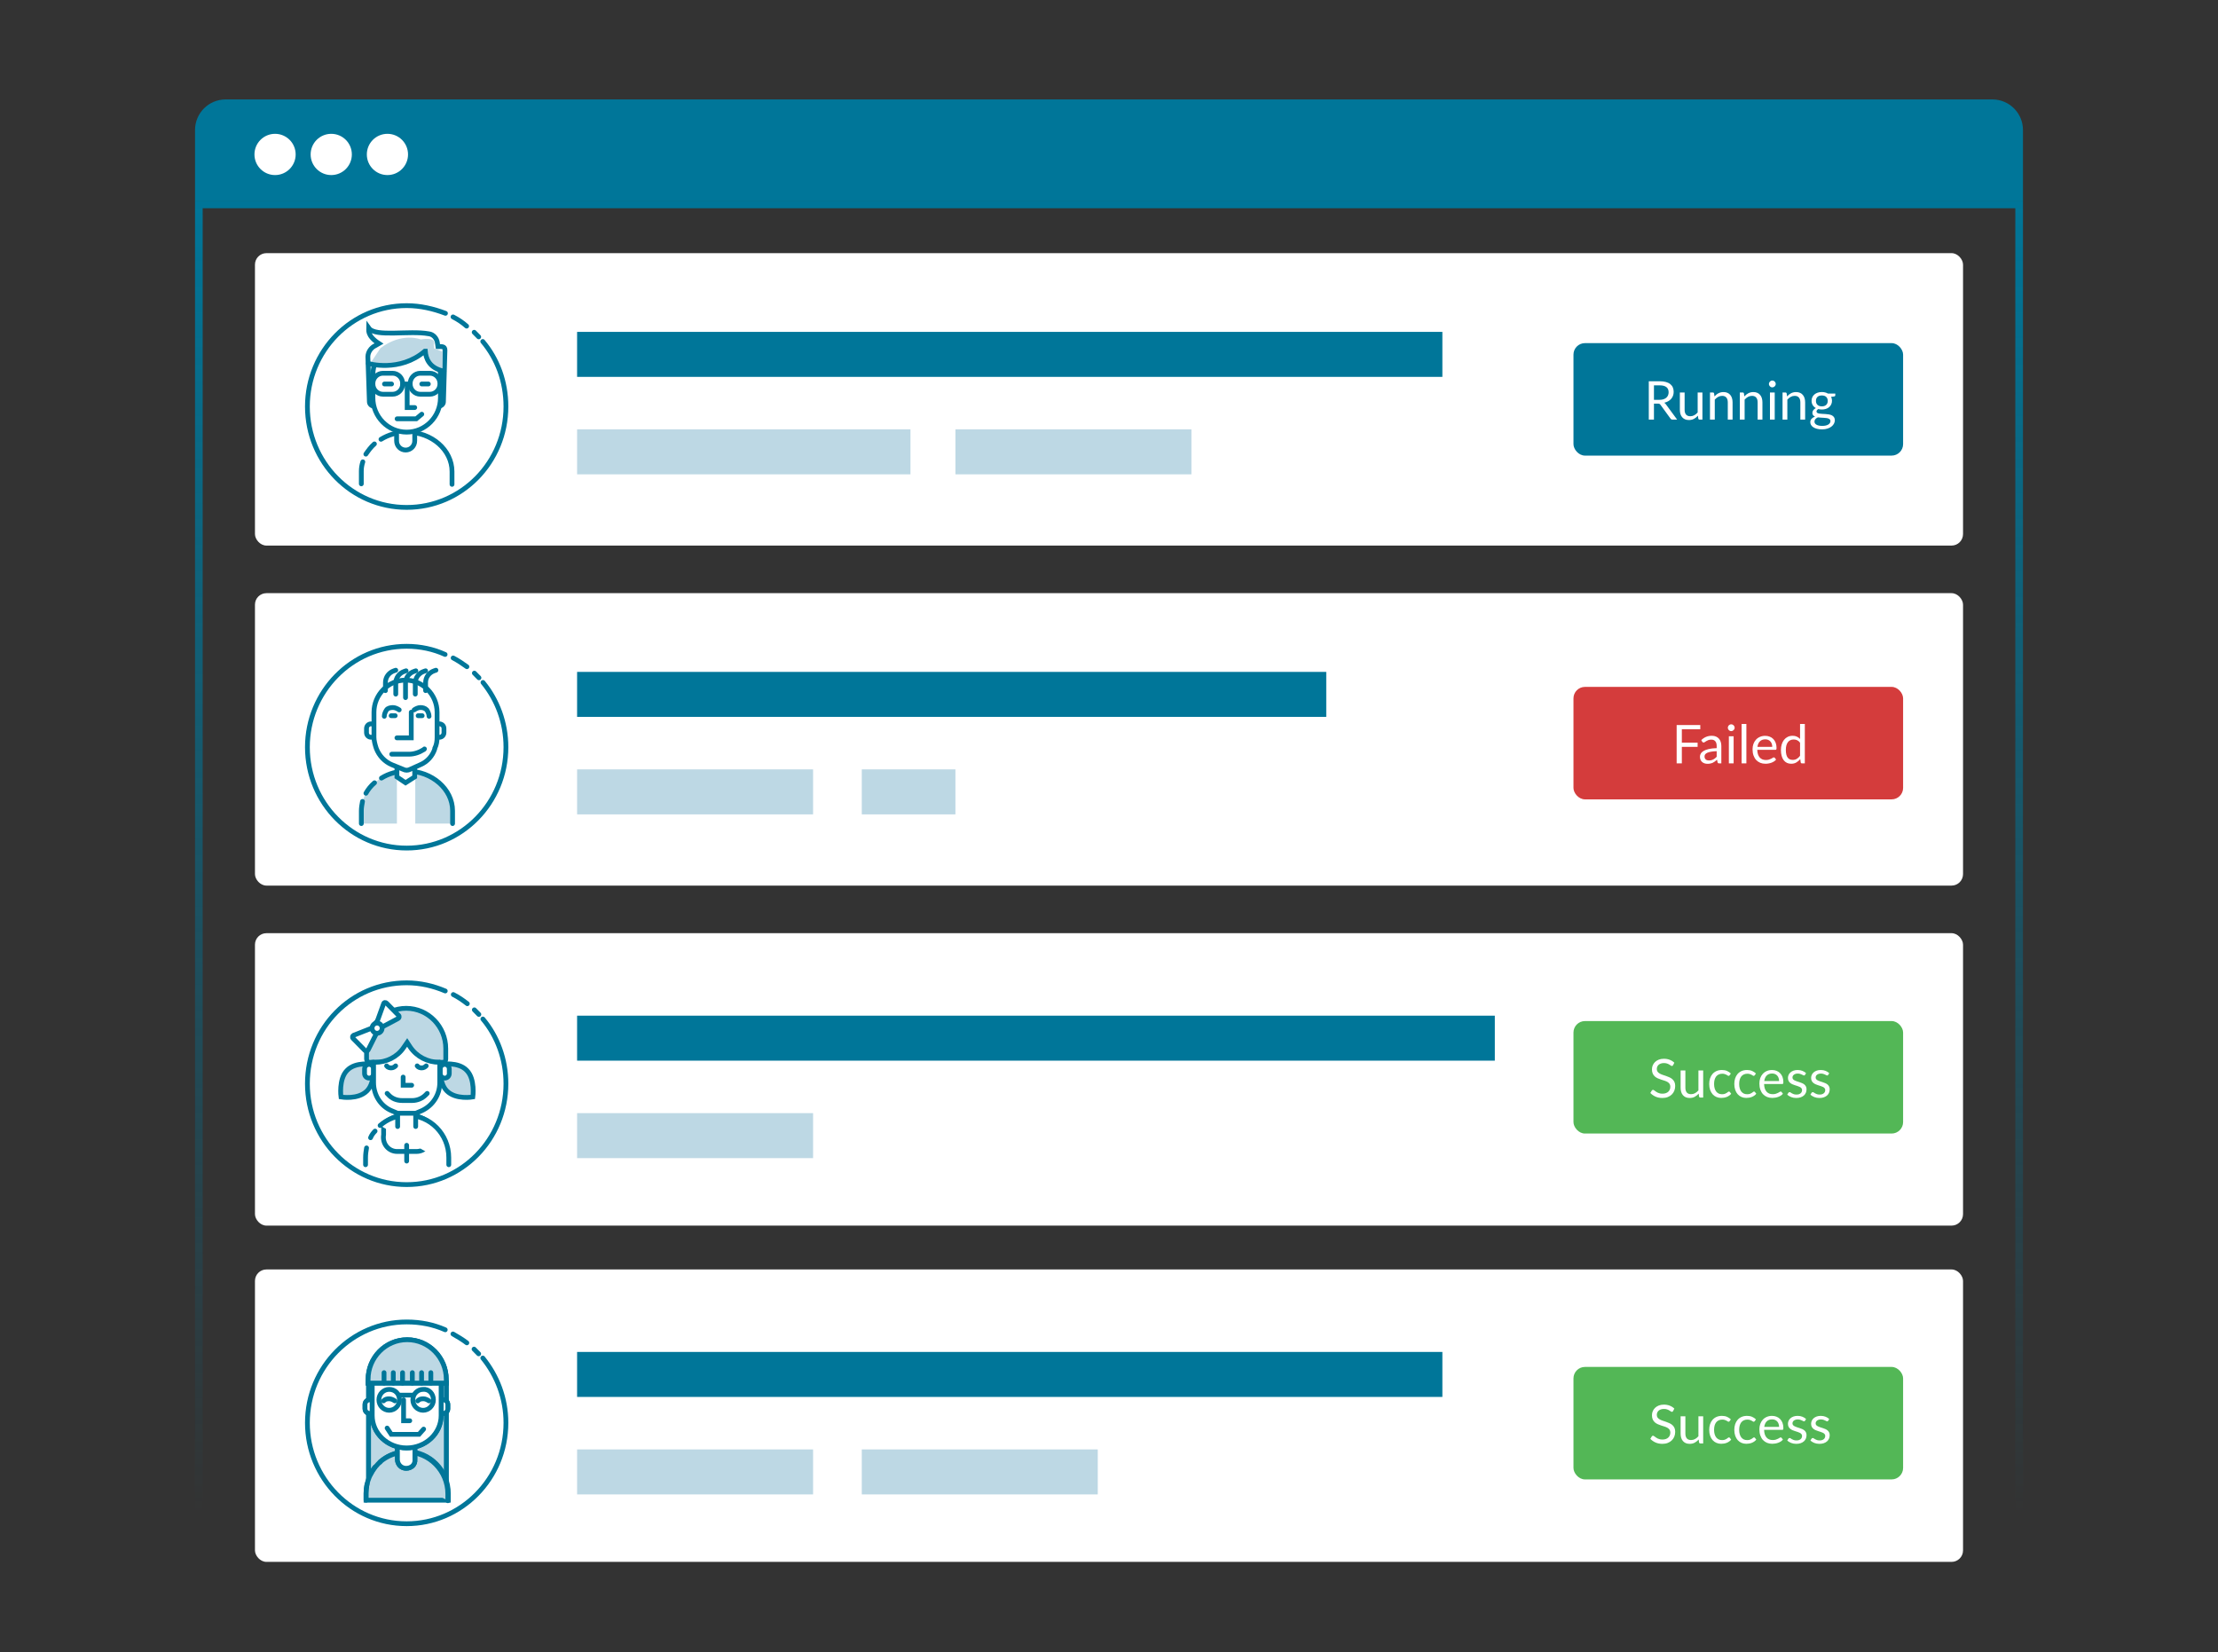 <svg width="580" height="432" viewBox="0 0 580 432" fill="none" xmlns="http://www.w3.org/2000/svg">
<rect x="0" y="0" width="580" height="432" fill="#333333" stroke="none"/>
<g clip-path="url(#clip0)">
<rect x="1" y="1" width="476" height="385.55" transform="translate(51 52.45)" stroke="url(#paint0_linear)" stroke-width="2"/>
<rect width="446.656" height="76.469" rx="3" transform="translate(66.672 66.195)" fill="white"/>
<rect width="446.656" height="76.469" rx="3" transform="translate(66.672 155.107)" fill="white"/>
<rect width="446.656" height="76.469" rx="3" transform="translate(66.672 244.02)" fill="white"/>
<rect width="446.656" height="76.469" rx="3" transform="translate(66.672 331.951)" fill="white"/>
<path d="M45.883 9.46C49.685 13.99 51.914 19.986 51.914 26.381C51.914 40.904 40.377 52.763 25.957 52.763C11.668 52.763 0 41.038 0 26.381C0 11.725 11.536 -1.58833e-08 25.957 -1.58833e-08C29.497 -1.58833e-08 32.905 0.799 36.051 2.132" transform="translate(80.386 257)" fill="white"/>
<path d="M45.883 9.46C49.685 13.99 51.914 19.986 51.914 26.381C51.914 40.904 40.377 52.763 25.957 52.763C11.668 52.763 0 41.038 0 26.381C0 11.725 11.536 -1.58833e-08 25.957 -1.58833e-08C29.497 -1.58833e-08 32.905 0.799 36.051 2.132" transform="translate(80.386 257)" stroke="#007699" stroke-width="1.25" stroke-miterlimit="10" stroke-linecap="round"/>
<path d="M4.00073e-06 0C0.393 0.4 0.787 0.799 1.18 1.199L4.00073e-06 0Z" transform="translate(124.04 264.062)" fill="white"/>
<path d="M4.00073e-06 0C0.393 0.4 0.787 0.799 1.18 1.199" transform="translate(124.04 264.062)" stroke="#007699" stroke-width="1.25" stroke-miterlimit="10" stroke-linecap="round"/>
<path d="M8.00145e-06 0C1.311 0.666 2.491 1.466 3.671 2.398L8.00145e-06 0Z" transform="translate(118.535 260.066)" fill="white"/>
<path d="M8.00145e-06 0C1.311 0.666 2.491 1.466 3.671 2.398" transform="translate(118.535 260.066)" stroke="#007699" stroke-width="1.25" stroke-miterlimit="10" stroke-linecap="round"/>
<path d="M6.907 1.727C9.136 3.992 8.48 8.655 8.48 8.655C8.48 8.655 4.023 9.455 1.663 7.056C-0.566 4.791 0.09 0.128 0.09 0.128C0.09 0.128 4.678 -0.672 6.907 1.727Z" transform="translate(115.166 278.191)" fill="white"/>
<path d="M6.907 1.727C9.136 3.992 8.48 8.655 8.48 8.655C8.48 8.655 4.023 9.455 1.663 7.056C-0.566 4.791 0.09 0.128 0.09 0.128C0.09 0.128 4.678 -0.672 6.907 1.727Z" transform="translate(115.166 278.191)" fill="#BDD8E4" stroke="#007699" stroke-width="1.25" stroke-miterlimit="10" stroke-linecap="round"/>
<path d="M1.663 1.727C-0.566 3.992 0.09 8.655 0.09 8.655C0.09 8.655 4.547 9.455 6.907 7.056C9.136 4.791 8.48 0.128 8.48 0.128C8.48 0.128 3.892 -0.672 1.663 1.727Z" transform="translate(89.078 278.191)" fill="white"/>
<path d="M1.663 1.727C-0.566 3.992 0.09 8.655 0.09 8.655C0.09 8.655 4.547 9.455 6.907 7.056C9.136 4.791 8.48 0.128 8.48 0.128C8.48 0.128 3.892 -0.672 1.663 1.727Z" transform="translate(89.078 278.191)" fill="#BDD8E4" stroke="#007699" stroke-width="1.25" stroke-miterlimit="10" stroke-linecap="round"/>
<path d="M2.36 2.398C2.36 3.064 1.835 3.597 1.18 3.597C0.524 3.597 0 3.064 0 2.398V1.199C0 0.533 0.524 1.01653e-06 1.18 1.01653e-06C1.835 1.01653e-06 2.36 0.533 2.36 1.199V2.398Z" transform="translate(115.125 278.319)" fill="white"/>
<path d="M2.36 2.398C2.36 3.064 1.835 3.597 1.18 3.597C0.524 3.597 0 3.064 0 2.398V1.199C0 0.533 0.524 1.01653e-06 1.18 1.01653e-06C1.835 1.01653e-06 2.36 0.533 2.36 1.199V2.398Z" transform="translate(115.125 278.319)" fill="white" stroke="#007699" stroke-width="1.25" stroke-miterlimit="10" stroke-linecap="round"/>
<path d="M2.36 2.398C2.36 3.064 1.835 3.597 1.18 3.597C0.524 3.597 -8.00145e-06 3.064 -8.00145e-06 2.398V1.199C-8.00145e-06 0.533 0.524 1.01653e-06 1.18 1.01653e-06C1.835 1.01653e-06 2.36 0.533 2.36 1.199V2.398Z" transform="translate(95.33 278.319)" fill="white"/>
<path d="M2.36 2.398C2.36 3.064 1.835 3.597 1.18 3.597C0.524 3.597 -8.00145e-06 3.064 -8.00145e-06 2.398V1.199C-8.00145e-06 0.533 0.524 1.01653e-06 1.18 1.01653e-06C1.835 1.01653e-06 2.36 0.533 2.36 1.199V2.398Z" transform="translate(95.33 278.319)" fill="white" stroke="#007699" stroke-width="1.25" stroke-miterlimit="10" stroke-linecap="round"/>
<path d="M20.713 13.324V10.526C20.713 4.797 16.125 -2.54134e-07 10.357 -2.54134e-07C4.719 -2.54134e-07 4.00073e-06 4.663 4.00073e-06 10.526V13.324C4.00073e-06 13.724 0.393 14.123 0.787 14.123H19.927C20.451 14.123 20.713 13.724 20.713 13.324Z" transform="translate(95.853 263.664)" fill="white"/>
<path d="M20.713 13.324V10.526C20.713 4.797 16.125 -2.54134e-07 10.357 -2.54134e-07C4.719 -2.54134e-07 4.00073e-06 4.663 4.00073e-06 10.526V13.324C4.00073e-06 13.724 0.393 14.123 0.787 14.123H19.927C20.451 14.123 20.713 13.724 20.713 13.324Z" transform="translate(95.853 263.664)" fill="#BDD8E4" stroke="#007699" stroke-width="1.25" stroke-miterlimit="10" stroke-linecap="round"/>
<path d="M21.762 12.924V11.059C21.762 4.93 16.911 1.01653e-06 10.881 1.01653e-06C4.851 1.01653e-06 -4.00073e-06 4.93 -4.00073e-06 11.059V12.924H21.762Z" transform="translate(95.722 291.642)" fill="white"/>
<path d="M3.015 9.46V7.595C3.015 4.663 1.835 1.999 0 -1.01653e-06C0 1.999 0 5.063 0 8.394V9.46H3.015Z" transform="translate(114.47 295.107)" fill="white"/>
<path d="M2.753 7.994C2.753 4.797 2.753 1.999 2.753 0C1.049 1.999 8.00145e-06 4.53 8.00145e-06 7.328V9.194H2.753V7.994Z" transform="translate(95.591 295.374)" fill="white"/>
<path d="M3.566 9.46H8.548C10.908 9.46 12.219 7.728 12.088 4.93V1.999C10.777 0.933 9.072 0.133 7.237 1.01653e-06C6.057 1.01653e-06 5.008 1.01653e-06 4.877 1.01653e-06C4.877 1.01653e-06 4.746 1.01653e-06 4.615 1.01653e-06C2.911 0.266 1.338 1.066 0.027 2.132V5.063C-0.235 7.461 1.469 9.46 3.566 9.46Z" transform="translate(100.285 291.642)" fill="white"/>
<path d="M3.596 9.46H8.578C10.938 9.46 12.249 7.728 12.117 4.93V1.999C10.806 0.933 9.102 0.133 7.267 1.01653e-06C6.087 1.01653e-06 5.038 1.01653e-06 4.907 1.01653e-06C4.907 1.01653e-06 4.776 1.01653e-06 4.645 1.01653e-06C2.941 0.266 1.368 1.066 0.057 2.132V5.063C-0.337 7.461 1.368 9.46 3.596 9.46Z" transform="translate(100.254 291.642)" fill="white" stroke="#007699" stroke-width="1.25" stroke-miterlimit="10" stroke-linecap="round"/>
<path d="M0 2.665C1.966 0.933 4.457 1.01653e-06 7.079 1.01653e-06C13.11 1.01653e-06 17.96 4.93 17.96 11.059V12.924" transform="translate(99.394 291.642)" fill="white"/>
<path d="M0 2.665C1.966 0.933 4.457 1.01653e-06 7.079 1.01653e-06C13.11 1.01653e-06 17.96 4.93 17.96 11.059V12.924" transform="translate(99.394 291.642)" stroke="#007699" stroke-width="1.25" stroke-miterlimit="10" stroke-linecap="round"/>
<path d="M8.00145e-06 1.732C0.262 1.066 0.655 0.533 1.18 -1.01653e-06L8.00145e-06 1.732Z" transform="translate(96.902 295.773)" fill="white"/>
<path d="M8.00145e-06 1.732C0.262 1.066 0.655 0.533 1.18 -1.01653e-06" transform="translate(96.902 295.773)" stroke="#007699" stroke-width="1.25" stroke-miterlimit="10" stroke-linecap="round"/>
<path d="M8.00145e-06 4.397V2.532C8.00145e-06 1.599 0.131 0.799 0.262 -2.03307e-06" transform="translate(95.591 300.171)" fill="white"/>
<path d="M8.00145e-06 4.397V2.532C8.00145e-06 1.599 0.131 0.799 0.262 -2.03307e-06" transform="translate(95.591 300.171)" stroke="#007699" stroke-width="1.25" stroke-miterlimit="10" stroke-linecap="round"/>
<path d="M2.36 9.86C1.049 9.86 0 8.794 0 7.461V2.398C0 1.066 1.049 1.01653e-06 2.36 1.01653e-06C3.671 1.01653e-06 4.719 1.066 4.719 2.398V7.461C4.719 8.661 3.671 9.86 2.36 9.86Z" transform="translate(103.982 286.313)" fill="white"/>
<path d="M0 8.394V2.398C0 1.066 1.049 5.08267e-07 2.36 5.08267e-07C3.671 5.08267e-07 4.719 1.066 4.719 2.398V8.394" transform="translate(103.982 286.181)" fill="white"/>
<path d="M0 8.394V2.398C0 1.066 1.049 5.08267e-07 2.36 5.08267e-07C3.671 5.08267e-07 4.719 1.066 4.719 2.398V8.394" transform="translate(103.982 286.181)" stroke="#007699" stroke-width="1.25" stroke-miterlimit="10" stroke-linecap="round"/>
<path d="M12.716 18.254L11.143 18.787H6.424L4.851 18.254C1.966 17.188 0.131 14.923 0.131 12.258L8.00145e-06 5.463H0.393C3.408 5.463 6.293 3.064 7.997 1.066L8.915 -2.54133e-07L9.701 0.933C11.405 3.064 14.158 5.463 17.305 5.463L17.436 12.258C17.436 14.923 15.6 17.188 12.716 18.254Z" transform="translate(97.558 272.323)" fill="white"/>
<path d="M17.305 -1.01653e-06V5.33C17.305 8.527 15.469 11.325 12.585 12.658L11.012 13.324H6.293L4.719 12.658C1.835 11.459 -4.00073e-06 8.527 -4.00073e-06 5.33V-1.01653e-06" transform="translate(97.689 277.786)" fill="white"/>
<path d="M17.305 -1.01653e-06V5.33C17.305 8.527 15.469 11.325 12.585 12.658L11.012 13.324H6.293L4.719 12.658C1.835 11.459 -4.00073e-06 8.527 -4.00073e-06 5.33V-1.01653e-06" transform="translate(97.689 277.786)" stroke="#007699" stroke-width="1.25" stroke-miterlimit="10" stroke-linecap="round"/>
<path d="M17.567 5.196C14.552 5.196 11.668 3.731 9.963 1.199L9.177 -5.08267e-07L8.259 1.332C6.555 3.864 3.671 5.196 0.787 5.196H-8.00145e-06" transform="translate(97.296 272.59)" fill="white"/>
<path d="M17.567 5.196C14.552 5.196 11.668 3.731 9.963 1.199L9.177 -5.08267e-07L8.259 1.332C6.555 3.864 3.671 5.196 0.787 5.196H-8.00145e-06" transform="translate(97.296 272.59)" stroke="#007699" stroke-width="1.25" stroke-miterlimit="10" stroke-linecap="round"/>
<path d="M2.36 0C2.098 0.266 1.704 0.533 1.18 0.533C0.787 0.533 0.262 0.4 4.00073e-06 0" transform="translate(101.098 278.718)" fill="white"/>
<path d="M2.36 0C2.098 0.266 1.704 0.533 1.18 0.533C0.787 0.533 0.262 0.4 4.00073e-06 0" transform="translate(101.098 278.718)" stroke="#007699" stroke-width="1.25" stroke-miterlimit="10" stroke-linecap="round"/>
<path d="M2.36 0C2.098 0.266 1.704 0.533 1.18 0.533C0.787 0.533 0.262 0.4 -8.00145e-06 0" transform="translate(109.094 278.718)" fill="white"/>
<path d="M2.36 0C2.098 0.266 1.704 0.533 1.18 0.533C0.787 0.533 0.262 0.4 -8.00145e-06 0" transform="translate(109.094 278.718)" stroke="#007699" stroke-width="1.25" stroke-miterlimit="10" stroke-linecap="round"/>
<path d="M3.05176e-06 0V4.13" transform="translate(106.342 299.483)" stroke="#007699" stroke-width="1.25" stroke-miterlimit="10" stroke-linecap="round"/>
<path d="M7.353 -5.08267e-07L0.274 2.798C0.012 2.931 -0.119 3.331 0.143 3.597L3.289 6.795C3.551 7.062 3.945 6.928 4.076 6.662L7.353 -5.08267e-07Z" transform="translate(92.304 267.926)" fill="white"/>
<path d="M-4.00073e-06 7.647L2.753 0.319C2.884 -0.081 3.277 -0.081 3.54 0.186L6.686 3.383C6.948 3.65 6.817 4.05 6.555 4.183L-4.00073e-06 7.647Z" transform="translate(97.691 262.145)" fill="white"/>
<path d="M6.698 0.035L0.274 2.567C0.012 2.7 -0.119 3.1 0.143 3.366L3.289 6.564C3.551 6.831 3.945 6.697 4.076 6.431L7.091 0.435C7.222 0.169 6.96 -0.098 6.698 0.035Z" transform="translate(92.173 268.157)" fill="white" stroke="#007699" stroke-width="1.25" stroke-miterlimit="10" stroke-linecap="round"/>
<path d="M0.026 6.848L2.386 0.319C2.517 -0.081 2.91 -0.081 3.173 0.186L6.319 3.383C6.581 3.65 6.45 4.05 6.188 4.183L0.42 7.247C0.289 7.514 -0.105 7.247 0.026 6.848Z" transform="translate(97.926 262.145)" fill="white" stroke="#007699" stroke-width="1.25" stroke-miterlimit="10" stroke-linecap="round"/>
<path d="M1.311 2.665C2.035 2.665 2.622 2.068 2.622 1.332C2.622 0.597 2.035 0 1.311 0C0.587 0 -8.00145e-06 0.597 -8.00145e-06 1.332C-8.00145e-06 2.068 0.587 2.665 1.311 2.665Z" transform="translate(97.297 267.526)" fill="white"/>
<path d="M1.311 2.665C2.035 2.665 2.622 2.068 2.622 1.332C2.622 0.597 2.035 0 1.311 0C0.587 0 -8.00145e-06 0.597 -8.00145e-06 1.332C-8.00145e-06 2.068 0.587 2.665 1.311 2.665Z" transform="translate(97.297 267.526)" fill="white" stroke="#007699" stroke-width="1.25" stroke-miterlimit="10" stroke-linecap="round"/>
<path d="M8.00145e-06 1.01653e-06V2.132H2.229" transform="translate(105.424 281.65)" fill="white"/>
<path d="M8.00145e-06 1.01653e-06V2.132H2.229" transform="translate(105.424 281.65)" stroke="#007699" stroke-width="1.25" stroke-miterlimit="10" stroke-linecap="round"/>
<path d="M10.488 -5.08267e-07L10.094 0.4C9.177 1.332 7.866 1.865 6.555 1.865H3.933C2.491 1.865 1.18 1.332 0.262 0.266L-8.00145e-06 -5.08267e-07" transform="translate(101.229 285.914)" fill="white"/>
<path d="M10.488 -5.08267e-07L10.094 0.4C9.177 1.332 7.866 1.865 6.555 1.865H3.933C2.491 1.865 1.18 1.332 0.262 0.266L-8.00145e-06 -5.08267e-07" transform="translate(101.229 285.914)" stroke="#007699" stroke-width="1.25" stroke-miterlimit="10" stroke-linecap="round"/>
<rect width="86.197" height="29.411" rx="3" transform="translate(411.459 89.724)" fill="#007699"/>
<path d="M9.738 14.827C10.13 14.827 10.475 14.78 10.774 14.687C11.077 14.589 11.329 14.454 11.53 14.281C11.735 14.104 11.889 13.894 11.992 13.651C12.094 13.408 12.146 13.14 12.146 12.846C12.146 12.249 11.95 11.798 11.558 11.495C11.166 11.192 10.578 11.04 9.794 11.04H8.31V14.827H9.738ZM14.372 20H13.168C12.92 20 12.738 19.904 12.622 19.713L10.018 16.129C9.938 16.017 9.852 15.938 9.759 15.891C9.67 15.84 9.53 15.814 9.339 15.814H8.31V20H6.959V9.969H9.794C10.428 9.969 10.977 10.034 11.439 10.165C11.901 10.291 12.281 10.475 12.58 10.718C12.883 10.961 13.107 11.255 13.252 11.6C13.396 11.941 13.469 12.323 13.469 12.748C13.469 13.103 13.413 13.434 13.301 13.742C13.189 14.05 13.025 14.328 12.811 14.575C12.601 14.818 12.342 15.025 12.034 15.198C11.73 15.371 11.385 15.501 10.998 15.59C11.17 15.688 11.32 15.83 11.446 16.017L14.372 20ZM20.986 12.909V20H20.244C20.067 20 19.955 19.914 19.908 19.741L19.81 18.978C19.502 19.319 19.157 19.594 18.774 19.804C18.391 20.009 17.953 20.112 17.458 20.112C17.071 20.112 16.728 20.049 16.429 19.923C16.135 19.792 15.888 19.61 15.687 19.377C15.486 19.144 15.335 18.861 15.232 18.53C15.134 18.199 15.085 17.832 15.085 17.431V12.909H16.331V17.431C16.331 17.968 16.452 18.383 16.695 18.677C16.942 18.971 17.318 19.118 17.822 19.118C18.191 19.118 18.534 19.032 18.851 18.859C19.173 18.682 19.469 18.439 19.74 18.131V12.909H20.986ZM24.138 13.938C24.292 13.765 24.455 13.609 24.628 13.469C24.8 13.329 24.982 13.21 25.174 13.112C25.37 13.009 25.575 12.932 25.79 12.881C26.009 12.825 26.245 12.797 26.497 12.797C26.884 12.797 27.225 12.862 27.519 12.993C27.817 13.119 28.065 13.301 28.261 13.539C28.461 13.772 28.613 14.055 28.716 14.386C28.818 14.717 28.87 15.084 28.87 15.485V20H27.617V15.485C27.617 14.948 27.493 14.533 27.246 14.239C27.003 13.94 26.632 13.791 26.133 13.791C25.764 13.791 25.419 13.88 25.097 14.057C24.779 14.234 24.485 14.475 24.215 14.778V20H22.962V12.909H23.711C23.888 12.909 23.998 12.995 24.04 13.168L24.138 13.938ZM31.944 13.938C32.098 13.765 32.262 13.609 32.434 13.469C32.607 13.329 32.789 13.21 32.98 13.112C33.176 13.009 33.382 12.932 33.596 12.881C33.816 12.825 34.051 12.797 34.303 12.797C34.691 12.797 35.031 12.862 35.325 12.993C35.624 13.119 35.871 13.301 36.067 13.539C36.268 13.772 36.42 14.055 36.522 14.386C36.625 14.717 36.676 15.084 36.676 15.485V20H35.423V15.485C35.423 14.948 35.3 14.533 35.052 14.239C34.81 13.94 34.439 13.791 33.939 13.791C33.571 13.791 33.225 13.88 32.903 14.057C32.586 14.234 32.292 14.475 32.021 14.778V20H30.768V12.909H31.517C31.695 12.909 31.804 12.995 31.846 13.168L31.944 13.938ZM39.891 12.909V20H38.645V12.909H39.891ZM40.157 10.683C40.157 10.804 40.131 10.919 40.08 11.026C40.033 11.129 39.968 11.222 39.884 11.306C39.805 11.385 39.709 11.448 39.597 11.495C39.49 11.542 39.375 11.565 39.254 11.565C39.133 11.565 39.018 11.542 38.911 11.495C38.808 11.448 38.717 11.385 38.638 11.306C38.559 11.222 38.496 11.129 38.449 11.026C38.402 10.919 38.379 10.804 38.379 10.683C38.379 10.562 38.402 10.447 38.449 10.34C38.496 10.228 38.559 10.132 38.638 10.053C38.717 9.969 38.808 9.904 38.911 9.857C39.018 9.81 39.133 9.787 39.254 9.787C39.375 9.787 39.49 9.81 39.597 9.857C39.709 9.904 39.805 9.969 39.884 10.053C39.968 10.132 40.033 10.228 40.08 10.34C40.131 10.447 40.157 10.562 40.157 10.683ZM43.114 13.938C43.268 13.765 43.431 13.609 43.604 13.469C43.777 13.329 43.959 13.21 44.15 13.112C44.346 13.009 44.551 12.932 44.766 12.881C44.986 12.825 45.221 12.797 45.473 12.797C45.861 12.797 46.201 12.862 46.495 12.993C46.794 13.119 47.041 13.301 47.237 13.539C47.438 13.772 47.59 14.055 47.692 14.386C47.795 14.717 47.846 15.084 47.846 15.485V20H46.593V15.485C46.593 14.948 46.469 14.533 46.222 14.239C45.98 13.94 45.608 13.791 45.109 13.791C44.74 13.791 44.395 13.88 44.073 14.057C43.756 14.234 43.462 14.475 43.191 14.778V20H41.938V12.909H42.687C42.864 12.909 42.974 12.995 43.016 13.168L43.114 13.938ZM52.216 16.535C52.468 16.535 52.69 16.5 52.881 16.43C53.072 16.36 53.233 16.262 53.364 16.136C53.495 16.01 53.593 15.861 53.658 15.688C53.723 15.511 53.756 15.317 53.756 15.107C53.756 14.673 53.623 14.328 53.357 14.071C53.096 13.814 52.715 13.686 52.216 13.686C51.712 13.686 51.327 13.814 51.061 14.071C50.8 14.328 50.669 14.673 50.669 15.107C50.669 15.317 50.702 15.511 50.767 15.688C50.837 15.861 50.937 16.01 51.068 16.136C51.199 16.262 51.359 16.36 51.551 16.43C51.742 16.5 51.964 16.535 52.216 16.535ZM54.463 20.385C54.463 20.212 54.414 20.072 54.316 19.965C54.218 19.858 54.085 19.774 53.917 19.713C53.754 19.652 53.562 19.61 53.343 19.587C53.123 19.559 52.89 19.538 52.643 19.524C52.4 19.51 52.153 19.496 51.901 19.482C51.649 19.468 51.406 19.445 51.173 19.412C50.911 19.533 50.697 19.687 50.529 19.874C50.365 20.056 50.284 20.271 50.284 20.518C50.284 20.677 50.324 20.824 50.403 20.959C50.487 21.099 50.613 21.218 50.781 21.316C50.949 21.419 51.159 21.498 51.411 21.554C51.667 21.615 51.968 21.645 52.314 21.645C52.65 21.645 52.951 21.615 53.217 21.554C53.483 21.493 53.707 21.407 53.889 21.295C54.075 21.183 54.218 21.05 54.316 20.896C54.414 20.742 54.463 20.572 54.463 20.385ZM55.73 13.189V13.651C55.73 13.805 55.632 13.903 55.436 13.945L54.631 14.05C54.789 14.358 54.869 14.699 54.869 15.072C54.869 15.417 54.801 15.732 54.666 16.017C54.535 16.297 54.353 16.537 54.12 16.738C53.886 16.939 53.606 17.093 53.28 17.2C52.953 17.307 52.599 17.361 52.216 17.361C51.885 17.361 51.572 17.321 51.278 17.242C51.129 17.335 51.014 17.436 50.935 17.543C50.855 17.646 50.816 17.751 50.816 17.858C50.816 18.026 50.883 18.154 51.019 18.243C51.159 18.327 51.341 18.388 51.565 18.425C51.789 18.462 52.043 18.486 52.328 18.495C52.617 18.504 52.911 18.521 53.21 18.544C53.513 18.563 53.807 18.598 54.092 18.649C54.381 18.7 54.638 18.784 54.862 18.901C55.086 19.018 55.266 19.179 55.401 19.384C55.541 19.589 55.611 19.855 55.611 20.182C55.611 20.485 55.534 20.779 55.38 21.064C55.23 21.349 55.014 21.601 54.729 21.82C54.444 22.044 54.094 22.221 53.679 22.352C53.268 22.487 52.804 22.555 52.286 22.555C51.768 22.555 51.315 22.504 50.928 22.401C50.541 22.298 50.218 22.161 49.962 21.988C49.705 21.815 49.511 21.615 49.381 21.386C49.255 21.162 49.192 20.926 49.192 20.679C49.192 20.329 49.301 20.033 49.521 19.79C49.74 19.547 50.041 19.354 50.424 19.209C50.214 19.116 50.046 18.992 49.92 18.838C49.798 18.679 49.738 18.467 49.738 18.201C49.738 18.098 49.757 17.993 49.794 17.886C49.831 17.774 49.887 17.664 49.962 17.557C50.041 17.445 50.137 17.34 50.249 17.242C50.361 17.144 50.492 17.058 50.641 16.983C50.291 16.787 50.018 16.528 49.822 16.206C49.626 15.879 49.528 15.501 49.528 15.072C49.528 14.727 49.593 14.414 49.724 14.134C49.859 13.849 50.046 13.609 50.284 13.413C50.522 13.212 50.804 13.058 51.131 12.951C51.462 12.844 51.824 12.79 52.216 12.79C52.524 12.79 52.811 12.825 53.077 12.895C53.343 12.96 53.586 13.058 53.805 13.189H55.73Z" transform="translate(424.193 89.724)" fill="white"/>
<rect width="86.197" height="29.411" rx="3" transform="translate(411.459 179.617)" fill="#D43C3C"/>
<path d="M15.604 11.075V14.582H19.727V15.688H15.604V20H14.246V9.969H20.427V11.075H15.604ZM24.713 16.808C24.139 16.827 23.649 16.873 23.243 16.948C22.841 17.018 22.512 17.111 22.256 17.228C22.004 17.345 21.82 17.482 21.703 17.641C21.591 17.8 21.535 17.977 21.535 18.173C21.535 18.36 21.565 18.521 21.626 18.656C21.686 18.791 21.768 18.903 21.871 18.992C21.978 19.076 22.102 19.139 22.242 19.181C22.387 19.218 22.541 19.237 22.704 19.237C22.923 19.237 23.124 19.216 23.306 19.174C23.488 19.127 23.658 19.062 23.817 18.978C23.98 18.894 24.134 18.794 24.279 18.677C24.428 18.56 24.573 18.427 24.713 18.278V16.808ZM20.688 13.91C21.08 13.532 21.502 13.25 21.955 13.063C22.407 12.876 22.909 12.783 23.46 12.783C23.857 12.783 24.209 12.848 24.517 12.979C24.825 13.11 25.084 13.292 25.294 13.525C25.504 13.758 25.663 14.041 25.77 14.372C25.877 14.703 25.931 15.067 25.931 15.464V20H25.378C25.256 20 25.163 19.981 25.098 19.944C25.032 19.902 24.981 19.823 24.944 19.706L24.804 19.034C24.617 19.207 24.435 19.361 24.258 19.496C24.081 19.627 23.894 19.739 23.698 19.832C23.502 19.921 23.292 19.988 23.068 20.035C22.849 20.086 22.604 20.112 22.333 20.112C22.058 20.112 21.799 20.075 21.556 20C21.313 19.921 21.101 19.804 20.919 19.65C20.741 19.496 20.599 19.302 20.492 19.069C20.389 18.831 20.338 18.551 20.338 18.229C20.338 17.949 20.415 17.681 20.569 17.424C20.723 17.163 20.973 16.932 21.318 16.731C21.663 16.53 22.113 16.367 22.669 16.241C23.224 16.11 23.905 16.036 24.713 16.017V15.464C24.713 14.913 24.594 14.498 24.356 14.218C24.118 13.933 23.77 13.791 23.313 13.791C23.005 13.791 22.746 13.831 22.536 13.91C22.331 13.985 22.151 14.071 21.997 14.169C21.848 14.262 21.717 14.349 21.605 14.428C21.497 14.503 21.39 14.54 21.283 14.54C21.199 14.54 21.127 14.519 21.066 14.477C21.005 14.43 20.954 14.374 20.912 14.309L20.688 13.91ZM29.145 12.909V20H27.899V12.909H29.145ZM29.411 10.683C29.411 10.804 29.385 10.919 29.334 11.026C29.287 11.129 29.222 11.222 29.138 11.306C29.058 11.385 28.963 11.448 28.851 11.495C28.744 11.542 28.629 11.565 28.508 11.565C28.387 11.565 28.272 11.542 28.165 11.495C28.062 11.448 27.971 11.385 27.892 11.306C27.812 11.222 27.75 11.129 27.703 11.026C27.656 10.919 27.633 10.804 27.633 10.683C27.633 10.562 27.656 10.447 27.703 10.34C27.75 10.228 27.812 10.132 27.892 10.053C27.971 9.969 28.062 9.904 28.165 9.857C28.272 9.81 28.387 9.787 28.508 9.787C28.629 9.787 28.744 9.81 28.851 9.857C28.963 9.904 29.058 9.969 29.138 10.053C29.222 10.132 29.287 10.228 29.334 10.34C29.385 10.447 29.411 10.562 29.411 10.683ZM32.48 9.689V20H31.234V9.689H32.48ZM39.247 15.681C39.247 15.392 39.205 15.128 39.121 14.89C39.041 14.647 38.922 14.44 38.764 14.267C38.61 14.09 38.421 13.954 38.197 13.861C37.973 13.763 37.718 13.714 37.434 13.714C36.836 13.714 36.363 13.889 36.013 14.239C35.667 14.584 35.453 15.065 35.369 15.681H39.247ZM40.255 19.006C40.101 19.193 39.916 19.356 39.702 19.496C39.487 19.631 39.256 19.743 39.009 19.832C38.766 19.921 38.514 19.986 38.253 20.028C37.991 20.075 37.732 20.098 37.476 20.098C36.986 20.098 36.533 20.016 36.118 19.853C35.707 19.685 35.35 19.442 35.047 19.125C34.748 18.803 34.515 18.406 34.347 17.935C34.179 17.464 34.095 16.922 34.095 16.311C34.095 15.816 34.169 15.354 34.319 14.925C34.473 14.496 34.692 14.125 34.977 13.812C35.261 13.495 35.609 13.247 36.02 13.07C36.43 12.888 36.892 12.797 37.406 12.797C37.83 12.797 38.222 12.869 38.582 13.014C38.946 13.154 39.258 13.359 39.52 13.63C39.786 13.896 39.993 14.227 40.143 14.624C40.292 15.016 40.367 15.464 40.367 15.968C40.367 16.164 40.346 16.295 40.304 16.36C40.262 16.425 40.182 16.458 40.066 16.458H35.327C35.341 16.906 35.401 17.296 35.509 17.627C35.621 17.958 35.775 18.236 35.971 18.46C36.167 18.679 36.4 18.845 36.671 18.957C36.941 19.064 37.245 19.118 37.581 19.118C37.893 19.118 38.162 19.083 38.386 19.013C38.614 18.938 38.81 18.859 38.974 18.775C39.137 18.691 39.272 18.614 39.38 18.544C39.492 18.469 39.587 18.432 39.667 18.432C39.769 18.432 39.849 18.472 39.905 18.551L40.255 19.006ZM46.517 14.596C46.284 14.283 46.032 14.066 45.761 13.945C45.49 13.819 45.187 13.756 44.851 13.756C44.193 13.756 43.687 13.992 43.332 14.463C42.977 14.934 42.8 15.606 42.8 16.479C42.8 16.941 42.84 17.338 42.919 17.669C42.998 17.996 43.115 18.266 43.269 18.481C43.423 18.691 43.612 18.845 43.836 18.943C44.06 19.041 44.315 19.09 44.599 19.09C45.01 19.09 45.367 18.997 45.67 18.81C45.978 18.623 46.261 18.36 46.517 18.019V14.596ZM47.763 9.689V20H47.021C46.844 20 46.732 19.914 46.685 19.741L46.573 18.88C46.27 19.244 45.925 19.538 45.537 19.762C45.15 19.986 44.702 20.098 44.193 20.098C43.787 20.098 43.419 20.021 43.087 19.867C42.756 19.708 42.474 19.477 42.24 19.174C42.007 18.871 41.827 18.493 41.701 18.04C41.575 17.587 41.512 17.067 41.512 16.479C41.512 15.956 41.582 15.471 41.722 15.023C41.862 14.57 42.063 14.178 42.324 13.847C42.586 13.516 42.905 13.257 43.283 13.07C43.666 12.879 44.095 12.783 44.571 12.783C45.005 12.783 45.376 12.858 45.684 13.007C45.997 13.152 46.275 13.355 46.517 13.616V9.689H47.763Z" transform="translate(424.193 179.617)" fill="white"/>
<rect width="86.197" height="29.411" rx="3" transform="translate(411.459 267)" fill="#53B756"/>
<path d="M13.313 11.537C13.271 11.607 13.225 11.661 13.173 11.698C13.127 11.731 13.068 11.747 12.998 11.747C12.919 11.747 12.826 11.707 12.718 11.628C12.611 11.549 12.476 11.462 12.312 11.369C12.154 11.271 11.96 11.182 11.731 11.103C11.507 11.024 11.234 10.984 10.912 10.984C10.609 10.984 10.341 11.026 10.107 11.11C9.879 11.189 9.685 11.299 9.526 11.439C9.372 11.579 9.256 11.745 9.176 11.936C9.097 12.123 9.057 12.326 9.057 12.545C9.057 12.825 9.125 13.058 9.26 13.245C9.4 13.427 9.582 13.583 9.806 13.714C10.035 13.845 10.292 13.959 10.576 14.057C10.866 14.15 11.16 14.248 11.458 14.351C11.762 14.454 12.056 14.57 12.34 14.701C12.63 14.827 12.886 14.988 13.11 15.184C13.339 15.38 13.521 15.62 13.656 15.905C13.796 16.19 13.866 16.54 13.866 16.955C13.866 17.394 13.792 17.807 13.642 18.194C13.493 18.577 13.274 18.91 12.984 19.195C12.7 19.48 12.347 19.704 11.927 19.867C11.512 20.03 11.038 20.112 10.506 20.112C9.853 20.112 9.26 19.995 8.728 19.762C8.196 19.524 7.741 19.204 7.363 18.803L7.755 18.159C7.793 18.108 7.837 18.066 7.888 18.033C7.944 17.996 8.005 17.977 8.07 17.977C8.131 17.977 8.199 18.003 8.273 18.054C8.353 18.101 8.441 18.161 8.539 18.236C8.637 18.311 8.749 18.392 8.875 18.481C9.001 18.57 9.144 18.651 9.302 18.726C9.466 18.801 9.65 18.864 9.855 18.915C10.061 18.962 10.292 18.985 10.548 18.985C10.87 18.985 11.157 18.941 11.409 18.852C11.661 18.763 11.874 18.64 12.046 18.481C12.224 18.318 12.359 18.124 12.452 17.9C12.546 17.676 12.592 17.426 12.592 17.151C12.592 16.848 12.522 16.6 12.382 16.409C12.247 16.213 12.067 16.05 11.843 15.919C11.619 15.788 11.363 15.679 11.073 15.59C10.784 15.497 10.49 15.403 10.191 15.31C9.893 15.212 9.599 15.1 9.309 14.974C9.02 14.848 8.763 14.685 8.539 14.484C8.315 14.283 8.133 14.034 7.993 13.735C7.858 13.432 7.79 13.058 7.79 12.615C7.79 12.26 7.858 11.917 7.993 11.586C8.133 11.255 8.334 10.961 8.595 10.704C8.861 10.447 9.186 10.242 9.568 10.088C9.956 9.934 10.399 9.857 10.898 9.857C11.458 9.857 11.967 9.946 12.424 10.123C12.886 10.3 13.292 10.557 13.642 10.893L13.313 11.537ZM21.184 12.909V20H20.442C20.265 20 20.153 19.914 20.106 19.741L20.008 18.978C19.7 19.319 19.355 19.594 18.972 19.804C18.59 20.009 18.151 20.112 17.656 20.112C17.269 20.112 16.926 20.049 16.627 19.923C16.333 19.792 16.086 19.61 15.885 19.377C15.685 19.144 15.533 18.861 15.43 18.53C15.332 18.199 15.283 17.832 15.283 17.431V12.909H16.529V17.431C16.529 17.968 16.651 18.383 16.893 18.677C17.141 18.971 17.516 19.118 18.02 19.118C18.389 19.118 18.732 19.032 19.049 18.859C19.371 18.682 19.668 18.439 19.938 18.131V12.909H21.184ZM28.095 14.169C28.058 14.22 28.02 14.26 27.983 14.288C27.945 14.316 27.894 14.33 27.829 14.33C27.759 14.33 27.682 14.302 27.598 14.246C27.514 14.185 27.409 14.12 27.283 14.05C27.162 13.98 27.01 13.917 26.828 13.861C26.651 13.8 26.431 13.77 26.17 13.77C25.82 13.77 25.512 13.833 25.246 13.959C24.98 14.08 24.756 14.258 24.574 14.491C24.396 14.724 24.261 15.007 24.168 15.338C24.079 15.669 24.035 16.04 24.035 16.451C24.035 16.88 24.084 17.263 24.182 17.599C24.28 17.93 24.418 18.21 24.595 18.439C24.777 18.663 24.994 18.836 25.246 18.957C25.503 19.074 25.79 19.132 26.107 19.132C26.41 19.132 26.66 19.097 26.856 19.027C27.052 18.952 27.213 18.871 27.339 18.782C27.47 18.693 27.577 18.614 27.661 18.544C27.75 18.469 27.836 18.432 27.92 18.432C28.023 18.432 28.102 18.472 28.158 18.551L28.508 19.006C28.354 19.197 28.179 19.361 27.983 19.496C27.787 19.631 27.575 19.746 27.346 19.839C27.122 19.928 26.886 19.993 26.639 20.035C26.392 20.077 26.14 20.098 25.883 20.098C25.439 20.098 25.026 20.016 24.644 19.853C24.266 19.69 23.937 19.454 23.657 19.146C23.377 18.833 23.157 18.451 22.999 17.998C22.84 17.545 22.761 17.03 22.761 16.451C22.761 15.924 22.833 15.436 22.978 14.988C23.127 14.54 23.342 14.155 23.622 13.833C23.907 13.506 24.254 13.252 24.665 13.07C25.08 12.888 25.556 12.797 26.093 12.797C26.592 12.797 27.031 12.879 27.409 13.042C27.791 13.201 28.13 13.427 28.424 13.721L28.095 14.169ZM34.657 14.169C34.62 14.22 34.583 14.26 34.545 14.288C34.508 14.316 34.457 14.33 34.391 14.33C34.321 14.33 34.244 14.302 34.16 14.246C34.076 14.185 33.971 14.12 33.845 14.05C33.724 13.98 33.572 13.917 33.39 13.861C33.213 13.8 32.994 13.77 32.732 13.77C32.382 13.77 32.074 13.833 31.808 13.959C31.542 14.08 31.318 14.258 31.136 14.491C30.959 14.724 30.824 15.007 30.73 15.338C30.642 15.669 30.597 16.04 30.597 16.451C30.597 16.88 30.646 17.263 30.744 17.599C30.842 17.93 30.98 18.21 31.157 18.439C31.339 18.663 31.556 18.836 31.808 18.957C32.065 19.074 32.352 19.132 32.669 19.132C32.973 19.132 33.222 19.097 33.418 19.027C33.614 18.952 33.775 18.871 33.901 18.782C34.032 18.693 34.139 18.614 34.223 18.544C34.312 18.469 34.398 18.432 34.482 18.432C34.585 18.432 34.664 18.472 34.72 18.551L35.07 19.006C34.916 19.197 34.741 19.361 34.545 19.496C34.349 19.631 34.137 19.746 33.908 19.839C33.684 19.928 33.449 19.993 33.201 20.035C32.954 20.077 32.702 20.098 32.445 20.098C32.002 20.098 31.589 20.016 31.206 19.853C30.828 19.69 30.499 19.454 30.219 19.146C29.939 18.833 29.72 18.451 29.561 17.998C29.403 17.545 29.323 17.03 29.323 16.451C29.323 15.924 29.396 15.436 29.54 14.988C29.69 14.54 29.904 14.155 30.184 13.833C30.469 13.506 30.817 13.252 31.227 13.07C31.643 12.888 32.119 12.797 32.655 12.797C33.155 12.797 33.593 12.879 33.971 13.042C34.354 13.201 34.692 13.427 34.986 13.721L34.657 14.169ZM41.031 15.681C41.031 15.392 40.989 15.128 40.905 14.89C40.825 14.647 40.706 14.44 40.548 14.267C40.394 14.09 40.205 13.954 39.981 13.861C39.757 13.763 39.502 13.714 39.218 13.714C38.62 13.714 38.147 13.889 37.797 14.239C37.452 14.584 37.237 15.065 37.153 15.681H41.031ZM42.039 19.006C41.885 19.193 41.7 19.356 41.486 19.496C41.271 19.631 41.04 19.743 40.793 19.832C40.55 19.921 40.298 19.986 40.037 20.028C39.776 20.075 39.517 20.098 39.26 20.098C38.77 20.098 38.317 20.016 37.902 19.853C37.491 19.685 37.134 19.442 36.831 19.125C36.532 18.803 36.299 18.406 36.131 17.935C35.963 17.464 35.879 16.922 35.879 16.311C35.879 15.816 35.953 15.354 36.103 14.925C36.257 14.496 36.476 14.125 36.761 13.812C37.045 13.495 37.393 13.247 37.804 13.07C38.215 12.888 38.676 12.797 39.19 12.797C39.614 12.797 40.007 12.869 40.366 13.014C40.73 13.154 41.042 13.359 41.304 13.63C41.57 13.896 41.778 14.227 41.927 14.624C42.076 15.016 42.151 15.464 42.151 15.968C42.151 16.164 42.13 16.295 42.088 16.36C42.046 16.425 41.967 16.458 41.85 16.458H37.111C37.125 16.906 37.185 17.296 37.293 17.627C37.405 17.958 37.559 18.236 37.755 18.46C37.951 18.679 38.184 18.845 38.455 18.957C38.725 19.064 39.029 19.118 39.365 19.118C39.678 19.118 39.946 19.083 40.17 19.013C40.398 18.938 40.594 18.859 40.758 18.775C40.921 18.691 41.056 18.614 41.164 18.544C41.276 18.469 41.371 18.432 41.451 18.432C41.553 18.432 41.633 18.472 41.689 18.551L42.039 19.006ZM47.811 14.078C47.755 14.181 47.669 14.232 47.552 14.232C47.482 14.232 47.403 14.206 47.314 14.155C47.226 14.104 47.116 14.048 46.985 13.987C46.859 13.922 46.708 13.863 46.53 13.812C46.353 13.756 46.143 13.728 45.9 13.728C45.69 13.728 45.501 13.756 45.333 13.812C45.165 13.863 45.021 13.936 44.899 14.029C44.783 14.122 44.692 14.232 44.626 14.358C44.566 14.479 44.535 14.612 44.535 14.757C44.535 14.939 44.587 15.091 44.689 15.212C44.797 15.333 44.937 15.438 45.109 15.527C45.282 15.616 45.478 15.695 45.697 15.765C45.917 15.83 46.141 15.903 46.369 15.982C46.603 16.057 46.829 16.141 47.048 16.234C47.268 16.327 47.464 16.444 47.636 16.584C47.809 16.724 47.947 16.897 48.049 17.102C48.157 17.303 48.21 17.545 48.21 17.83C48.21 18.157 48.152 18.46 48.035 18.74C47.919 19.015 47.746 19.256 47.517 19.461C47.289 19.662 47.009 19.82 46.677 19.937C46.346 20.054 45.963 20.112 45.529 20.112C45.035 20.112 44.587 20.033 44.185 19.874C43.784 19.711 43.443 19.503 43.163 19.251L43.457 18.775C43.495 18.714 43.539 18.668 43.59 18.635C43.642 18.602 43.707 18.586 43.786 18.586C43.87 18.586 43.959 18.619 44.052 18.684C44.146 18.749 44.258 18.822 44.388 18.901C44.524 18.98 44.687 19.053 44.878 19.118C45.07 19.183 45.308 19.216 45.592 19.216C45.835 19.216 46.047 19.186 46.229 19.125C46.411 19.06 46.563 18.973 46.684 18.866C46.806 18.759 46.894 18.635 46.95 18.495C47.011 18.355 47.041 18.206 47.041 18.047C47.041 17.851 46.988 17.69 46.88 17.564C46.778 17.433 46.64 17.324 46.467 17.235C46.295 17.142 46.096 17.062 45.872 16.997C45.653 16.927 45.427 16.855 45.193 16.78C44.965 16.705 44.738 16.621 44.514 16.528C44.295 16.43 44.099 16.309 43.926 16.164C43.754 16.019 43.614 15.842 43.506 15.632C43.404 15.417 43.352 15.158 43.352 14.855C43.352 14.584 43.408 14.325 43.52 14.078C43.632 13.826 43.796 13.607 44.01 13.42C44.225 13.229 44.489 13.077 44.801 12.965C45.114 12.853 45.471 12.797 45.872 12.797C46.339 12.797 46.757 12.872 47.125 13.021C47.499 13.166 47.821 13.366 48.091 13.623L47.811 14.078ZM53.868 14.078C53.812 14.181 53.726 14.232 53.609 14.232C53.539 14.232 53.46 14.206 53.371 14.155C53.282 14.104 53.173 14.048 53.042 13.987C52.916 13.922 52.764 13.863 52.587 13.812C52.41 13.756 52.2 13.728 51.957 13.728C51.747 13.728 51.558 13.756 51.39 13.812C51.222 13.863 51.077 13.936 50.956 14.029C50.839 14.122 50.748 14.232 50.683 14.358C50.622 14.479 50.592 14.612 50.592 14.757C50.592 14.939 50.643 15.091 50.746 15.212C50.853 15.333 50.993 15.438 51.166 15.527C51.339 15.616 51.535 15.695 51.754 15.765C51.973 15.83 52.197 15.903 52.426 15.982C52.659 16.057 52.886 16.141 53.105 16.234C53.324 16.327 53.52 16.444 53.693 16.584C53.866 16.724 54.003 16.897 54.106 17.102C54.213 17.303 54.267 17.545 54.267 17.83C54.267 18.157 54.209 18.46 54.092 18.74C53.975 19.015 53.803 19.256 53.574 19.461C53.345 19.662 53.065 19.82 52.734 19.937C52.403 20.054 52.02 20.112 51.586 20.112C51.091 20.112 50.643 20.033 50.242 19.874C49.841 19.711 49.5 19.503 49.22 19.251L49.514 18.775C49.551 18.714 49.596 18.668 49.647 18.635C49.698 18.602 49.764 18.586 49.843 18.586C49.927 18.586 50.016 18.619 50.109 18.684C50.202 18.749 50.314 18.822 50.445 18.901C50.58 18.98 50.744 19.053 50.935 19.118C51.126 19.183 51.364 19.216 51.649 19.216C51.892 19.216 52.104 19.186 52.286 19.125C52.468 19.06 52.62 18.973 52.741 18.866C52.862 18.759 52.951 18.635 53.007 18.495C53.068 18.355 53.098 18.206 53.098 18.047C53.098 17.851 53.044 17.69 52.937 17.564C52.834 17.433 52.697 17.324 52.524 17.235C52.351 17.142 52.153 17.062 51.929 16.997C51.71 16.927 51.483 16.855 51.25 16.78C51.021 16.705 50.795 16.621 50.571 16.528C50.352 16.43 50.156 16.309 49.983 16.164C49.81 16.019 49.67 15.842 49.563 15.632C49.46 15.417 49.409 15.158 49.409 14.855C49.409 14.584 49.465 14.325 49.577 14.078C49.689 13.826 49.852 13.607 50.067 13.42C50.282 13.229 50.545 13.077 50.858 12.965C51.171 12.853 51.528 12.797 51.929 12.797C52.396 12.797 52.813 12.872 53.182 13.021C53.555 13.166 53.877 13.366 54.148 13.623L53.868 14.078Z" transform="translate(424.193 267)" fill="white"/>
<rect width="86.197" height="29.411" rx="3" transform="translate(411.459 357.441)" fill="#53B756"/>
<path d="M13.313 11.537C13.271 11.607 13.225 11.661 13.173 11.698C13.127 11.731 13.068 11.747 12.998 11.747C12.919 11.747 12.826 11.707 12.718 11.628C12.611 11.549 12.476 11.462 12.312 11.369C12.154 11.271 11.96 11.182 11.731 11.103C11.507 11.024 11.234 10.984 10.912 10.984C10.609 10.984 10.341 11.026 10.107 11.11C9.879 11.189 9.685 11.299 9.526 11.439C9.372 11.579 9.256 11.745 9.176 11.936C9.097 12.123 9.057 12.326 9.057 12.545C9.057 12.825 9.125 13.058 9.26 13.245C9.4 13.427 9.582 13.583 9.806 13.714C10.035 13.845 10.292 13.959 10.576 14.057C10.866 14.15 11.16 14.248 11.458 14.351C11.762 14.454 12.056 14.57 12.34 14.701C12.63 14.827 12.886 14.988 13.11 15.184C13.339 15.38 13.521 15.62 13.656 15.905C13.796 16.19 13.866 16.54 13.866 16.955C13.866 17.394 13.792 17.807 13.642 18.194C13.493 18.577 13.274 18.91 12.984 19.195C12.7 19.48 12.347 19.704 11.927 19.867C11.512 20.03 11.038 20.112 10.506 20.112C9.853 20.112 9.26 19.995 8.728 19.762C8.196 19.524 7.741 19.204 7.363 18.803L7.755 18.159C7.793 18.108 7.837 18.066 7.888 18.033C7.944 17.996 8.005 17.977 8.07 17.977C8.131 17.977 8.199 18.003 8.273 18.054C8.353 18.101 8.441 18.161 8.539 18.236C8.637 18.311 8.749 18.392 8.875 18.481C9.001 18.57 9.144 18.651 9.302 18.726C9.466 18.801 9.65 18.864 9.855 18.915C10.061 18.962 10.292 18.985 10.548 18.985C10.87 18.985 11.157 18.941 11.409 18.852C11.661 18.763 11.874 18.64 12.046 18.481C12.224 18.318 12.359 18.124 12.452 17.9C12.546 17.676 12.592 17.426 12.592 17.151C12.592 16.848 12.522 16.6 12.382 16.409C12.247 16.213 12.067 16.05 11.843 15.919C11.619 15.788 11.363 15.679 11.073 15.59C10.784 15.497 10.49 15.403 10.191 15.31C9.893 15.212 9.599 15.1 9.309 14.974C9.02 14.848 8.763 14.685 8.539 14.484C8.315 14.283 8.133 14.034 7.993 13.735C7.858 13.432 7.79 13.058 7.79 12.615C7.79 12.26 7.858 11.917 7.993 11.586C8.133 11.255 8.334 10.961 8.595 10.704C8.861 10.447 9.186 10.242 9.568 10.088C9.956 9.934 10.399 9.857 10.898 9.857C11.458 9.857 11.967 9.946 12.424 10.123C12.886 10.3 13.292 10.557 13.642 10.893L13.313 11.537ZM21.184 12.909V20H20.442C20.265 20 20.153 19.914 20.106 19.741L20.008 18.978C19.7 19.319 19.355 19.594 18.972 19.804C18.59 20.009 18.151 20.112 17.656 20.112C17.269 20.112 16.926 20.049 16.627 19.923C16.333 19.792 16.086 19.61 15.885 19.377C15.685 19.144 15.533 18.861 15.43 18.53C15.332 18.199 15.283 17.832 15.283 17.431V12.909H16.529V17.431C16.529 17.968 16.651 18.383 16.893 18.677C17.141 18.971 17.516 19.118 18.02 19.118C18.389 19.118 18.732 19.032 19.049 18.859C19.371 18.682 19.668 18.439 19.938 18.131V12.909H21.184ZM28.095 14.169C28.058 14.22 28.02 14.26 27.983 14.288C27.945 14.316 27.894 14.33 27.829 14.33C27.759 14.33 27.682 14.302 27.598 14.246C27.514 14.185 27.409 14.12 27.283 14.05C27.162 13.98 27.01 13.917 26.828 13.861C26.651 13.8 26.431 13.77 26.17 13.77C25.82 13.77 25.512 13.833 25.246 13.959C24.98 14.08 24.756 14.258 24.574 14.491C24.396 14.724 24.261 15.007 24.168 15.338C24.079 15.669 24.035 16.04 24.035 16.451C24.035 16.88 24.084 17.263 24.182 17.599C24.28 17.93 24.418 18.21 24.595 18.439C24.777 18.663 24.994 18.836 25.246 18.957C25.503 19.074 25.79 19.132 26.107 19.132C26.41 19.132 26.66 19.097 26.856 19.027C27.052 18.952 27.213 18.871 27.339 18.782C27.47 18.693 27.577 18.614 27.661 18.544C27.75 18.469 27.836 18.432 27.92 18.432C28.023 18.432 28.102 18.472 28.158 18.551L28.508 19.006C28.354 19.197 28.179 19.361 27.983 19.496C27.787 19.631 27.575 19.746 27.346 19.839C27.122 19.928 26.886 19.993 26.639 20.035C26.392 20.077 26.14 20.098 25.883 20.098C25.439 20.098 25.026 20.016 24.644 19.853C24.266 19.69 23.937 19.454 23.657 19.146C23.377 18.833 23.157 18.451 22.999 17.998C22.84 17.545 22.761 17.03 22.761 16.451C22.761 15.924 22.833 15.436 22.978 14.988C23.127 14.54 23.342 14.155 23.622 13.833C23.907 13.506 24.254 13.252 24.665 13.07C25.08 12.888 25.556 12.797 26.093 12.797C26.592 12.797 27.031 12.879 27.409 13.042C27.791 13.201 28.13 13.427 28.424 13.721L28.095 14.169ZM34.657 14.169C34.62 14.22 34.583 14.26 34.545 14.288C34.508 14.316 34.457 14.33 34.391 14.33C34.321 14.33 34.244 14.302 34.16 14.246C34.076 14.185 33.971 14.12 33.845 14.05C33.724 13.98 33.572 13.917 33.39 13.861C33.213 13.8 32.994 13.77 32.732 13.77C32.382 13.77 32.074 13.833 31.808 13.959C31.542 14.08 31.318 14.258 31.136 14.491C30.959 14.724 30.824 15.007 30.73 15.338C30.642 15.669 30.597 16.04 30.597 16.451C30.597 16.88 30.646 17.263 30.744 17.599C30.842 17.93 30.98 18.21 31.157 18.439C31.339 18.663 31.556 18.836 31.808 18.957C32.065 19.074 32.352 19.132 32.669 19.132C32.973 19.132 33.222 19.097 33.418 19.027C33.614 18.952 33.775 18.871 33.901 18.782C34.032 18.693 34.139 18.614 34.223 18.544C34.312 18.469 34.398 18.432 34.482 18.432C34.585 18.432 34.664 18.472 34.72 18.551L35.07 19.006C34.916 19.197 34.741 19.361 34.545 19.496C34.349 19.631 34.137 19.746 33.908 19.839C33.684 19.928 33.449 19.993 33.201 20.035C32.954 20.077 32.702 20.098 32.445 20.098C32.002 20.098 31.589 20.016 31.206 19.853C30.828 19.69 30.499 19.454 30.219 19.146C29.939 18.833 29.72 18.451 29.561 17.998C29.403 17.545 29.323 17.03 29.323 16.451C29.323 15.924 29.396 15.436 29.54 14.988C29.69 14.54 29.904 14.155 30.184 13.833C30.469 13.506 30.817 13.252 31.227 13.07C31.643 12.888 32.119 12.797 32.655 12.797C33.155 12.797 33.593 12.879 33.971 13.042C34.354 13.201 34.692 13.427 34.986 13.721L34.657 14.169ZM41.031 15.681C41.031 15.392 40.989 15.128 40.905 14.89C40.825 14.647 40.706 14.44 40.548 14.267C40.394 14.09 40.205 13.954 39.981 13.861C39.757 13.763 39.502 13.714 39.218 13.714C38.62 13.714 38.147 13.889 37.797 14.239C37.452 14.584 37.237 15.065 37.153 15.681H41.031ZM42.039 19.006C41.885 19.193 41.7 19.356 41.486 19.496C41.271 19.631 41.04 19.743 40.793 19.832C40.55 19.921 40.298 19.986 40.037 20.028C39.776 20.075 39.517 20.098 39.26 20.098C38.77 20.098 38.317 20.016 37.902 19.853C37.491 19.685 37.134 19.442 36.831 19.125C36.532 18.803 36.299 18.406 36.131 17.935C35.963 17.464 35.879 16.922 35.879 16.311C35.879 15.816 35.953 15.354 36.103 14.925C36.257 14.496 36.476 14.125 36.761 13.812C37.045 13.495 37.393 13.247 37.804 13.07C38.215 12.888 38.676 12.797 39.19 12.797C39.614 12.797 40.007 12.869 40.366 13.014C40.73 13.154 41.042 13.359 41.304 13.63C41.57 13.896 41.778 14.227 41.927 14.624C42.076 15.016 42.151 15.464 42.151 15.968C42.151 16.164 42.13 16.295 42.088 16.36C42.046 16.425 41.967 16.458 41.85 16.458H37.111C37.125 16.906 37.185 17.296 37.293 17.627C37.405 17.958 37.559 18.236 37.755 18.46C37.951 18.679 38.184 18.845 38.455 18.957C38.725 19.064 39.029 19.118 39.365 19.118C39.678 19.118 39.946 19.083 40.17 19.013C40.398 18.938 40.594 18.859 40.758 18.775C40.921 18.691 41.056 18.614 41.164 18.544C41.276 18.469 41.371 18.432 41.451 18.432C41.553 18.432 41.633 18.472 41.689 18.551L42.039 19.006ZM47.811 14.078C47.755 14.181 47.669 14.232 47.552 14.232C47.482 14.232 47.403 14.206 47.314 14.155C47.226 14.104 47.116 14.048 46.985 13.987C46.859 13.922 46.708 13.863 46.53 13.812C46.353 13.756 46.143 13.728 45.9 13.728C45.69 13.728 45.501 13.756 45.333 13.812C45.165 13.863 45.021 13.936 44.899 14.029C44.783 14.122 44.692 14.232 44.626 14.358C44.566 14.479 44.535 14.612 44.535 14.757C44.535 14.939 44.587 15.091 44.689 15.212C44.797 15.333 44.937 15.438 45.109 15.527C45.282 15.616 45.478 15.695 45.697 15.765C45.917 15.83 46.141 15.903 46.369 15.982C46.603 16.057 46.829 16.141 47.048 16.234C47.268 16.327 47.464 16.444 47.636 16.584C47.809 16.724 47.947 16.897 48.049 17.102C48.157 17.303 48.21 17.545 48.21 17.83C48.21 18.157 48.152 18.46 48.035 18.74C47.919 19.015 47.746 19.256 47.517 19.461C47.289 19.662 47.009 19.82 46.677 19.937C46.346 20.054 45.963 20.112 45.529 20.112C45.035 20.112 44.587 20.033 44.185 19.874C43.784 19.711 43.443 19.503 43.163 19.251L43.457 18.775C43.495 18.714 43.539 18.668 43.59 18.635C43.642 18.602 43.707 18.586 43.786 18.586C43.87 18.586 43.959 18.619 44.052 18.684C44.146 18.749 44.258 18.822 44.388 18.901C44.524 18.98 44.687 19.053 44.878 19.118C45.07 19.183 45.308 19.216 45.592 19.216C45.835 19.216 46.047 19.186 46.229 19.125C46.411 19.06 46.563 18.973 46.684 18.866C46.806 18.759 46.894 18.635 46.95 18.495C47.011 18.355 47.041 18.206 47.041 18.047C47.041 17.851 46.988 17.69 46.88 17.564C46.778 17.433 46.64 17.324 46.467 17.235C46.295 17.142 46.096 17.062 45.872 16.997C45.653 16.927 45.427 16.855 45.193 16.78C44.965 16.705 44.738 16.621 44.514 16.528C44.295 16.43 44.099 16.309 43.926 16.164C43.754 16.019 43.614 15.842 43.506 15.632C43.404 15.417 43.352 15.158 43.352 14.855C43.352 14.584 43.408 14.325 43.52 14.078C43.632 13.826 43.796 13.607 44.01 13.42C44.225 13.229 44.489 13.077 44.801 12.965C45.114 12.853 45.471 12.797 45.872 12.797C46.339 12.797 46.757 12.872 47.125 13.021C47.499 13.166 47.821 13.366 48.091 13.623L47.811 14.078ZM53.868 14.078C53.812 14.181 53.726 14.232 53.609 14.232C53.539 14.232 53.46 14.206 53.371 14.155C53.282 14.104 53.173 14.048 53.042 13.987C52.916 13.922 52.764 13.863 52.587 13.812C52.41 13.756 52.2 13.728 51.957 13.728C51.747 13.728 51.558 13.756 51.39 13.812C51.222 13.863 51.077 13.936 50.956 14.029C50.839 14.122 50.748 14.232 50.683 14.358C50.622 14.479 50.592 14.612 50.592 14.757C50.592 14.939 50.643 15.091 50.746 15.212C50.853 15.333 50.993 15.438 51.166 15.527C51.339 15.616 51.535 15.695 51.754 15.765C51.973 15.83 52.197 15.903 52.426 15.982C52.659 16.057 52.886 16.141 53.105 16.234C53.324 16.327 53.52 16.444 53.693 16.584C53.866 16.724 54.003 16.897 54.106 17.102C54.213 17.303 54.267 17.545 54.267 17.83C54.267 18.157 54.209 18.46 54.092 18.74C53.975 19.015 53.803 19.256 53.574 19.461C53.345 19.662 53.065 19.82 52.734 19.937C52.403 20.054 52.02 20.112 51.586 20.112C51.091 20.112 50.643 20.033 50.242 19.874C49.841 19.711 49.5 19.503 49.22 19.251L49.514 18.775C49.551 18.714 49.596 18.668 49.647 18.635C49.698 18.602 49.764 18.586 49.843 18.586C49.927 18.586 50.016 18.619 50.109 18.684C50.202 18.749 50.314 18.822 50.445 18.901C50.58 18.98 50.744 19.053 50.935 19.118C51.126 19.183 51.364 19.216 51.649 19.216C51.892 19.216 52.104 19.186 52.286 19.125C52.468 19.06 52.62 18.973 52.741 18.866C52.862 18.759 52.951 18.635 53.007 18.495C53.068 18.355 53.098 18.206 53.098 18.047C53.098 17.851 53.044 17.69 52.937 17.564C52.834 17.433 52.697 17.324 52.524 17.235C52.351 17.142 52.153 17.062 51.929 16.997C51.71 16.927 51.483 16.855 51.25 16.78C51.021 16.705 50.795 16.621 50.571 16.528C50.352 16.43 50.156 16.309 49.983 16.164C49.81 16.019 49.67 15.842 49.563 15.632C49.46 15.417 49.409 15.158 49.409 14.855C49.409 14.584 49.465 14.325 49.577 14.078C49.689 13.826 49.852 13.607 50.067 13.42C50.282 13.229 50.545 13.077 50.858 12.965C51.171 12.853 51.528 12.797 51.929 12.797C52.396 12.797 52.813 12.872 53.182 13.021C53.555 13.166 53.877 13.366 54.148 13.623L53.868 14.078Z" transform="translate(424.193 357.441)" fill="white"/>
<path d="M0 8C0 3.582 3.582 0 8 0H470C474.418 0 478 3.582 478 8V26.47H0V8Z" transform="translate(51 26)" fill="#007699"/>
<ellipse cx="5.387" cy="5.392" rx="5.387" ry="5.392" transform="translate(66.54 34.993)" fill="white"/>
<ellipse cx="5.387" cy="5.392" rx="5.387" ry="5.392" transform="translate(81.233 34.993)" fill="white"/>
<ellipse cx="5.387" cy="5.392" rx="5.387" ry="5.392" transform="translate(95.926 34.993)" fill="white"/>
<path d="M45.862 9.432C49.628 14.079 51.914 19.957 51.914 26.381C51.914 41.007 40.213 52.763 25.957 52.763C11.566 52.763 -1.02609e-06 40.871 -1.02609e-06 26.381C-1.02609e-06 11.755 11.701 -2.08574e-06 25.957 -2.08574e-06C29.588 -2.08574e-06 32.951 0.683 36.044 2.05" transform="translate(80.386 345.678)" fill="white"/>
<path d="M45.862 9.432C49.628 14.079 51.914 19.957 51.914 26.381C51.914 41.007 40.213 52.763 25.957 52.763C11.566 52.763 -1.02609e-06 40.871 -1.02609e-06 26.381C-1.02609e-06 11.755 11.701 -2.08574e-06 25.957 -2.08574e-06C29.588 -2.08574e-06 32.951 0.683 36.044 2.05" transform="translate(80.386 345.678)" stroke="#007699" stroke-width="1.25" stroke-miterlimit="10" stroke-linecap="round"/>
<path d="M1.02609e-06 -1.04287e-06C0.403 0.41 0.807 0.82 1.21 1.23L1.02609e-06 -1.04287e-06Z" transform="translate(123.961 352.784)" fill="white"/>
<path d="M1.02609e-06 -1.04287e-06C0.403 0.41 0.807 0.82 1.21 1.23" transform="translate(123.961 352.784)" stroke="#007699" stroke-width="1.25" stroke-miterlimit="10" stroke-linecap="round"/>
<path d="M-2.05219e-06 2.08574e-06C1.21 0.683 2.555 1.504 3.631 2.324L-2.05219e-06 2.08574e-06Z" transform="translate(118.447 348.82)" fill="white"/>
<path d="M-2.05219e-06 2.08574e-06C1.21 0.683 2.555 1.504 3.631 2.324" transform="translate(118.447 348.82)" stroke="#007699" stroke-width="1.25" stroke-miterlimit="10" stroke-linecap="round"/>
<path d="M20.308 4.17148e-06H0V25.835H20.308V4.17148e-06Z" transform="translate(96.39 361.669)" fill="white" stroke="#007699" stroke-width="1.25" stroke-linecap="round"/>
<path d="M20.308 4.17148e-06H0V25.835H20.308V4.17148e-06Z" transform="translate(96.39 361.669)" fill="#BDD8E4" stroke="#007699" stroke-width="1.25" stroke-miterlimit="10" stroke-linecap="round"/>
<path d="M2.421 2.324C2.421 3.007 1.883 3.554 1.21 3.554C0.538 3.554 -1.02609e-06 3.007 -1.02609e-06 2.324V1.23C-1.02609e-06 0.547 0.538 0 1.21 0C1.883 0 2.421 0.547 2.421 1.23V2.324Z" transform="translate(114.681 366.044)" fill="white" stroke="#007699" stroke-width="1.25" stroke-linecap="round"/>
<path d="M2.421 2.324C2.421 3.007 1.883 3.554 1.21 3.554C0.538 3.554 -1.02609e-06 3.007 -1.02609e-06 2.324V1.23C-1.02609e-06 0.547 0.538 0 1.21 0C1.883 0 2.421 0.547 2.421 1.23V2.324Z" transform="translate(114.681 366.044)" fill="white" stroke="#007699" stroke-width="1.25" stroke-miterlimit="10" stroke-linecap="round"/>
<path d="M2.421 2.324C2.421 3.007 1.883 3.554 1.21 3.554C0.538 3.554 0 3.007 0 2.324V1.23C0 0.547 0.538 0 1.21 0C1.883 0 2.421 0.547 2.421 1.23V2.324Z" transform="translate(95.449 366.044)" fill="white" stroke="#007699" stroke-width="1.25" stroke-linecap="round"/>
<path d="M2.421 2.324C2.421 3.007 1.883 3.554 1.21 3.554C0.538 3.554 0 3.007 0 2.324V1.23C0 0.547 0.538 0 1.21 0C1.883 0 2.421 0.547 2.421 1.23V2.324Z" transform="translate(95.449 366.044)" fill="white" stroke="#007699" stroke-width="1.25" stroke-miterlimit="10" stroke-linecap="round"/>
<path d="M21.519 12.712V10.935C21.519 4.921 16.677 2.08574e-06 10.759 2.08574e-06C4.842 2.08574e-06 1.02609e-06 4.921 1.02609e-06 10.935V12.712H21.519Z" transform="translate(95.717 379.575)" fill="#BDD8E4" stroke="#007699" stroke-width="1.25" stroke-linecap="round"/>
<path d="M2.05219e-06 2.597C1.883 0.957 4.304 0 6.994 0C12.911 0 17.753 4.921 17.753 10.935V12.712" transform="translate(99.349 379.712)" fill="#BDD8E4"/>
<path d="M2.05219e-06 2.597C1.883 0.957 4.304 0 6.994 0C12.911 0 17.753 4.921 17.753 10.935V12.712" transform="translate(99.349 379.712)" stroke="#007699" stroke-width="1.25" stroke-miterlimit="10" stroke-linecap="round"/>
<path d="M-2.05219e-06 1.777C0.269 1.23 0.672 0.547 1.076 2.08574e-06L-2.05219e-06 1.777Z" transform="translate(96.929 383.678)" fill="white"/>
<path d="M-2.05219e-06 1.777C0.269 1.23 0.672 0.547 1.076 2.08574e-06" transform="translate(96.929 383.678)" stroke="#007699" stroke-width="1.25" stroke-miterlimit="10" stroke-linecap="round"/>
<path d="M1.02609e-06 4.237V2.46C1.02609e-06 1.64 0.134 0.82 0.269 -2.08574e-06" transform="translate(95.717 388.051)" fill="white"/>
<path d="M1.02609e-06 4.237V2.46C1.02609e-06 1.64 0.134 0.82 0.269 -2.08574e-06" transform="translate(95.717 388.051)" stroke="#007699" stroke-width="1.25" stroke-miterlimit="10" stroke-linecap="round"/>
<path d="M2.286 9.705C0.941 9.705 -1.02609e-06 8.612 -1.02609e-06 7.381V2.324C-1.02609e-06 0.957 1.076 0 2.286 0C3.631 0 4.573 1.094 4.573 2.324V7.381C4.707 8.748 3.631 9.705 2.286 9.705Z" transform="translate(103.922 374.246)" fill="white" stroke="#007699" stroke-width="1.25" stroke-linecap="round"/>
<path d="M2.286 9.705C0.941 9.705 -1.02609e-06 8.612 -1.02609e-06 7.381V2.324C-1.02609e-06 0.957 1.076 0 2.286 0C3.631 0 4.573 1.094 4.573 2.324V7.381C4.707 8.748 3.631 9.705 2.286 9.705Z" transform="translate(103.922 374.246)" fill="white" stroke="#007699" stroke-width="1.25" stroke-miterlimit="10" stroke-linecap="round"/>
<path d="M18.022 -4.17148e-06V9.295C18.022 13.943 13.987 17.77 9.011 17.77C4.035 17.77 2.05219e-06 13.943 2.05219e-06 9.295V-4.17148e-06H18.022Z" transform="translate(97.332 360.85)" fill="white" stroke="#007699" stroke-width="1.25" stroke-linecap="round"/>
<path d="M18.022 -4.17148e-06V9.295C18.022 13.943 13.987 17.77 9.011 17.77C4.035 17.77 2.05219e-06 13.943 2.05219e-06 9.295V-4.17148e-06H18.022Z" transform="translate(97.332 360.85)" fill="white" stroke="#007699" stroke-width="1.25" stroke-miterlimit="10" stroke-linecap="round"/>
<path d="M5.38 2.734C5.38 4.237 4.169 5.468 2.69 5.468C1.21 5.468 1.02609e-06 4.237 1.02609e-06 2.734C1.02609e-06 1.23 1.21 0 2.69 0C4.169 0 5.38 1.094 5.38 2.734Z" transform="translate(99.08 363.31)" fill="white" stroke="#007699" stroke-width="1.25" stroke-miterlimit="10" stroke-linecap="round"/>
<path d="M0 0.547C0.403 0.137 0.807 0 1.479 0C2.017 0 2.555 0.273 2.959 0.547" transform="translate(100.29 365.77)" fill="white"/>
<path d="M0 0.547C0.403 0.137 0.807 0 1.479 0C2.017 0 2.555 0.273 2.959 0.547" transform="translate(100.29 365.77)" stroke="#007699" stroke-width="1.25" stroke-miterlimit="10" stroke-linecap="round"/>
<path d="M1.02609e-06 0.547C0.403 0.137 0.807 4.17148e-06 1.479 4.17148e-06C2.017 4.17148e-06 2.555 0.273 2.959 0.547" transform="translate(109.167 365.77)" fill="white"/>
<path d="M1.02609e-06 0.547C0.403 0.137 0.807 4.17148e-06 1.479 4.17148e-06C2.017 4.17148e-06 2.555 0.273 2.959 0.547" transform="translate(109.167 365.77)" stroke="#007699" stroke-width="1.25" stroke-miterlimit="10" stroke-linecap="round"/>
<path d="M5.38 2.744C5.38 4.248 4.169 5.478 2.69 5.478C1.21 5.478 -1.02609e-06 4.248 -1.02609e-06 2.744C-1.02609e-06 1.241 1.21 0.01 2.69 0.01C4.169 -0.126 5.38 1.104 5.38 2.744Z" transform="translate(107.957 363.3)" fill="white" stroke="#007699" stroke-width="1.25" stroke-miterlimit="10" stroke-linecap="round"/>
<path d="M1.02609e-06 -1.52588e-06H3.362" transform="translate(104.46 364.813)" stroke="#007699" stroke-width="1.25" stroke-miterlimit="10" stroke-linecap="round"/>
<path d="M0 0V5.468H1.614" transform="translate(105.535 366.044)" fill="white"/>
<path d="M0 0V5.468H1.614" transform="translate(105.535 366.044)" stroke="#007699" stroke-width="1.25" stroke-miterlimit="10" stroke-linecap="round"/>
<path d="M-1.02609e-06 2.08574e-06L1.076 1.64H8.339L9.549 0.273" transform="translate(101.232 373.426)" fill="white"/>
<path d="M-1.02609e-06 2.08574e-06L1.076 1.64H8.339L9.549 0.273" transform="translate(101.232 373.426)" stroke="#007699" stroke-width="1.25" stroke-miterlimit="10" stroke-linecap="round"/>
<path d="M1.02609e-06 -3.05176e-06H18.829" transform="translate(97.062 360.85)" stroke="#007699" stroke-width="1.25" stroke-miterlimit="10" stroke-linecap="round"/>
<path d="M0 0.547C0.403 0.137 0.807 0 1.479 0C2.017 0 2.555 0.273 2.959 0.547" transform="translate(109.226 365.77)" fill="white"/>
<path d="M0 0.547C0.403 0.137 0.807 0 1.479 0C2.017 0 2.555 0.273 2.959 0.547" transform="translate(109.226 365.77)" stroke="#007699" stroke-width="1.25" stroke-miterlimit="10" stroke-linecap="round"/>
<path d="M20.443 11.345V10.389C20.443 4.647 15.87 0 10.221 0C4.573 0 -2.05219e-06 4.647 -2.05219e-06 10.389V11.345H20.443Z" transform="translate(96.256 350.324)" fill="white" stroke="#007699" stroke-width="1.25" stroke-linecap="round"/>
<path d="M20.443 11.345V10.389C20.443 4.647 15.87 0 10.221 0C4.573 0 -2.05219e-06 4.647 -2.05219e-06 10.389V11.345H20.443Z" transform="translate(96.256 350.324)" fill="#BDD8E4" stroke="#007699" stroke-width="1.25" stroke-miterlimit="10" stroke-linecap="round"/>
<path d="M7.62939e-07 4.17148e-06V2.734" transform="translate(100.425 358.936)" stroke="#007699" stroke-width="1.25" stroke-miterlimit="10" stroke-linecap="round"/>
<path d="M0 4.17148e-06V2.734" transform="translate(102.846 358.936)" stroke="#007699" stroke-width="1.25" stroke-miterlimit="10" stroke-linecap="round"/>
<path d="M-7.62939e-07 4.17148e-06V2.734" transform="translate(105.266 358.936)" stroke="#007699" stroke-width="1.25" stroke-miterlimit="10" stroke-linecap="round"/>
<path d="M7.62939e-07 4.17148e-06V2.734" transform="translate(107.822 358.936)" stroke="#007699" stroke-width="1.25" stroke-miterlimit="10" stroke-linecap="round"/>
<path d="M0 4.17148e-06V2.734" transform="translate(110.243 358.936)" stroke="#007699" stroke-width="1.25" stroke-miterlimit="10" stroke-linecap="round"/>
<path d="M-7.62939e-07 4.17148e-06V2.734" transform="translate(112.664 358.936)" stroke="#007699" stroke-width="1.25" stroke-miterlimit="10" stroke-linecap="round"/>
<path d="M45.912 9.455C49.663 14.029 51.914 19.977 51.914 26.381C51.914 40.868 40.361 52.763 25.957 52.763C11.703 52.763 -1.83155e-05 41.021 -1.83155e-05 26.381C-1.83155e-05 11.895 11.553 -2.32686e-06 25.957 -2.32686e-06C29.558 -2.32686e-06 33.009 0.762 36.01 2.135" transform="translate(80.386 169)" fill="white"/>
<path d="M45.912 9.455C49.663 14.029 51.914 19.977 51.914 26.381C51.914 40.868 40.361 52.763 25.957 52.763C11.703 52.763 -1.83155e-05 41.021 -1.83155e-05 26.381C-1.83155e-05 11.895 11.553 -2.32686e-06 25.957 -2.32686e-06C29.558 -2.32686e-06 33.009 0.762 36.01 2.135" transform="translate(80.386 169)" stroke="#007699" stroke-width="1.25" stroke-miterlimit="10" stroke-linecap="round"/>
<path d="M-9.15773e-06 1.16343e-06C0.45 0.457 0.75 0.762 1.2 1.22L-9.15773e-06 1.16343e-06Z" transform="translate(124.047 176.015)" fill="white"/>
<path d="M-9.15773e-06 1.16343e-06C0.45 0.457 0.75 0.762 1.2 1.22" transform="translate(124.047 176.015)" stroke="#007699" stroke-width="1.25" stroke-miterlimit="10" stroke-linecap="round"/>
<path d="M1.83155e-05 -2.32686e-06C1.2 0.61 2.551 1.525 3.601 2.287L1.83155e-05 -2.32686e-06Z" transform="translate(118.496 172.051)" fill="white"/>
<path d="M1.83155e-05 -2.32686e-06C1.2 0.61 2.551 1.525 3.601 2.287" transform="translate(118.496 172.051)" stroke="#007699" stroke-width="1.25" stroke-miterlimit="10" stroke-linecap="round"/>
<path d="M2.401 2.287C2.401 2.897 1.951 3.507 1.2 3.507C0.6 3.507 0 3.05 0 2.287V1.22C0 0.61 0.45 2.32686e-06 1.2 2.32686e-06C1.8 2.32686e-06 2.401 0.457 2.401 1.22V2.287Z" transform="translate(113.694 189.283)" fill="white"/>
<path d="M2.401 2.287C2.401 2.897 1.951 3.507 1.2 3.507C0.6 3.507 0 3.05 0 2.287V1.22C0 0.61 0.45 2.32686e-06 1.2 2.32686e-06C1.8 2.32686e-06 2.401 0.457 2.401 1.22V2.287Z" transform="translate(113.694 189.283)" stroke="#007699" stroke-width="1.25" stroke-miterlimit="10" stroke-linecap="round"/>
<path d="M2.401 2.287C2.401 2.897 1.951 3.507 1.2 3.507C0.6 3.507 9.15773e-06 3.05 9.15773e-06 2.287V1.22C9.15773e-06 0.61 0.45 2.32686e-06 1.2 2.32686e-06C1.8 2.32686e-06 2.401 0.457 2.401 1.22V2.287Z" transform="translate(95.839 189.283)" fill="white"/>
<path d="M2.401 2.287C2.401 2.897 1.951 3.507 1.2 3.507C0.6 3.507 9.15773e-06 3.05 9.15773e-06 2.287V1.22C9.15773e-06 0.61 0.45 2.32686e-06 1.2 2.32686e-06C1.8 2.32686e-06 2.401 0.457 2.401 1.22V2.287Z" transform="translate(95.839 189.283)" stroke="#007699" stroke-width="1.25" stroke-miterlimit="10" stroke-linecap="round"/>
<path d="M9.302 10.37V2.32686e-06H7.952C3.301 1.372 1.83155e-05 5.337 1.83155e-05 9.76V13.114H9.302V10.37Z" transform="translate(94.489 202.245)" fill="#BDD8E4"/>
<path d="M9.753 13.114V9.76C9.753 5.337 6.452 1.525 1.8 2.32686e-06H9.15773e-06V10.37V13.114H9.753Z" transform="translate(108.594 202.245)" fill="#BDD8E4"/>
<path d="M0.3 -4.65373e-06C0.15 0.762 1.83155e-05 1.677 1.83155e-05 2.44V5.795" transform="translate(94.489 209.564)" stroke="#007699" stroke-width="1.25" stroke-miterlimit="10" stroke-linecap="round"/>
<path d="M2.251 0C1.35 0.762 0.6 1.677 0 2.745" transform="translate(95.689 204.686)" stroke="#007699" stroke-width="1.25" stroke-miterlimit="10" stroke-linecap="round"/>
<path d="M18.605 13.724V10.37C18.605 4.727 13.204 0 6.752 0C4.201 0 1.951 0.61 1.83155e-05 1.83" transform="translate(99.741 201.636)" stroke="#007699" stroke-width="1.25" stroke-miterlimit="10" stroke-linecap="round"/>
<path d="M4.651 6.557L2.401 8.082L-9.15773e-06 6.557V-4.65373e-06H4.651V6.557Z" transform="translate(103.792 196.604)" fill="white"/>
<path d="M4.651 6.557L2.251 8.082L-9.15773e-06 6.557V-4.65373e-06H4.651V6.557Z" transform="translate(103.792 196.604)" stroke="#007699" stroke-width="1.25" stroke-miterlimit="10" stroke-linecap="round"/>
<path d="M12.153 22.111L9.453 23.331C8.852 23.637 8.252 23.637 7.652 23.331L4.651 22.111C2.851 21.349 1.35 19.824 0.6 17.842C0.3 16.927 -9.15773e-06 15.859 -9.15773e-06 14.944V8.387C-9.15773e-06 3.812 3.751 2.32686e-06 8.252 2.32686e-06C12.753 2.32686e-06 16.504 3.812 16.504 8.387V14.944C16.504 16.012 16.354 16.927 15.904 17.842V17.994C15.304 19.824 13.954 21.349 12.153 22.111Z" transform="translate(97.79 177.847)" fill="white"/>
<path d="M12.153 22.111L9.453 23.331C8.852 23.637 8.252 23.637 7.652 23.331L4.651 22.111C2.851 21.349 1.35 19.824 0.6 17.842C0.3 16.927 -9.15773e-06 15.859 -9.15773e-06 14.944V8.387C-9.15773e-06 3.812 3.751 2.32686e-06 8.252 2.32686e-06C12.753 2.32686e-06 16.504 3.812 16.504 8.387V14.944C16.504 16.012 16.354 16.927 15.904 17.842V17.994C15.304 19.824 13.954 21.349 12.153 22.111Z" transform="translate(97.79 177.847)" stroke="#007699" stroke-width="1.25" stroke-miterlimit="10" stroke-linecap="round"/>
<path d="M-9.15773e-06 5.337V3.202C-9.15773e-06 1.83 0.9 0.61 2.251 0.152L2.701 1.16343e-06" transform="translate(100.791 175.254)" stroke="#007699" stroke-width="1.25" stroke-miterlimit="10" stroke-linecap="round"/>
<path d="M1.83155e-05 6.1V3.202C1.83155e-05 1.83 0.9 0.61 2.251 0.152L2.701 -1.16343e-06" transform="translate(103.491 175.406)" stroke="#007699" stroke-width="1.25" stroke-miterlimit="10" stroke-linecap="round"/>
<path d="M-9.15773e-06 7.015V3.202C-9.15773e-06 1.83 0.9 0.61 2.251 0.152L2.701 -1.16343e-06" transform="translate(106.042 175.406)" stroke="#007699" stroke-width="1.25" stroke-miterlimit="10" stroke-linecap="round"/>
<path d="M9.15773e-06 6.1V3.202C9.15773e-06 1.83 0.9 0.61 2.251 0.152L2.701 -1.16343e-06" transform="translate(108.594 175.406)" stroke="#007699" stroke-width="1.25" stroke-miterlimit="10" stroke-linecap="round"/>
<path d="M-9.15773e-06 5.337V3.202C-9.15773e-06 1.83 0.9 0.61 2.251 0.152L2.701 1.16343e-06" transform="translate(111.294 175.254)" stroke="#007699" stroke-width="1.25" stroke-miterlimit="10" stroke-linecap="round"/>
<path d="M3.751 2.32686e-06V6.71H-9.15773e-06" transform="translate(103.792 186.232)" stroke="#007699" stroke-width="1.25" stroke-miterlimit="10" stroke-linecap="round"/>
<path d="M0 1.372H4.501C5.852 1.372 7.202 0.915 8.402 0.152L8.552 -4.65373e-06" transform="translate(102.441 195.841)" stroke="#007699" stroke-width="1.25" stroke-miterlimit="10" stroke-linecap="round"/>
<path d="M1.83155e-05 2.287C1.83155e-05 1.677 0.3 1.067 0.6 0.61C0.9 0.152 1.65 -2.32686e-06 2.251 -2.32686e-06C2.851 -2.32686e-06 3.451 0.305 3.901 0.61" transform="translate(100.491 185.014)" stroke="#007699" stroke-width="1.25" stroke-miterlimit="10" stroke-linecap="round"/>
<path d="M-9.15773e-06 0H1.05" transform="translate(102.291 187.148)" stroke="#007699" stroke-width="1.25" stroke-miterlimit="10" stroke-linecap="round"/>
<path d="M3.901 2.287C3.901 1.677 3.601 1.067 3.301 0.61C2.851 0.152 2.251 -2.32686e-06 1.65 -2.32686e-06C1.05 -2.32686e-06 0.45 0.305 -9.15773e-06 0.61" transform="translate(108.293 185.014)" stroke="#007699" stroke-width="1.25" stroke-miterlimit="10" stroke-linecap="round"/>
<path d="M1.05 0H9.15773e-06" transform="translate(109.343 187.148)" stroke="#007699" stroke-width="1.25" stroke-miterlimit="10" stroke-linecap="round"/>
<path d="M45.853 9.374C49.674 13.927 51.914 19.82 51.914 26.381C51.914 40.978 40.319 52.763 25.957 52.763C11.595 52.763 1.60841e-05 40.978 1.60841e-05 26.381C1.60841e-05 11.785 11.595 -2.55424e-07 25.957 -2.55424e-07C29.515 -2.55424e-07 32.94 0.803 36.103 2.009" transform="translate(80.386 79.921)" fill="white"/>
<path d="M45.853 9.374C49.674 13.927 51.914 19.82 51.914 26.381C51.914 40.978 40.319 52.763 25.957 52.763C11.595 52.763 1.60841e-05 40.978 1.60841e-05 26.381C1.60841e-05 11.785 11.595 -2.55424e-07 25.957 -2.55424e-07C29.515 -2.55424e-07 32.94 0.803 36.103 2.009" transform="translate(80.386 79.921)" stroke="#007699" stroke-width="1.25" stroke-miterlimit="10" stroke-linecap="round"/>
<path d="M-1.60841e-05 -5.10847e-07C0.395 0.402 0.791 0.803 1.186 1.205L-1.60841e-05 -5.10847e-07Z" transform="translate(123.997 86.885)" fill="white"/>
<path d="M-1.60841e-05 -5.10847e-07C0.395 0.402 0.791 0.803 1.186 1.205" transform="translate(123.997 86.885)" stroke="#007699" stroke-width="1.25" stroke-miterlimit="10" stroke-linecap="round"/>
<path d="M8.04207e-06 -5.10847e-07C1.318 0.67 2.503 1.473 3.558 2.41L8.04207e-06 -5.10847e-07Z" transform="translate(118.463 82.868)" fill="white"/>
<path d="M8.04207e-06 -5.10847e-07C1.318 0.67 2.503 1.473 3.558 2.41" transform="translate(118.463 82.868)" stroke="#007699" stroke-width="1.25" stroke-miterlimit="10" stroke-linecap="round"/>
<path d="M23.717 13.659V10.312C23.717 4.687 18.447 2.04339e-06 11.858 2.04339e-06C5.402 2.04339e-06 -8.04207e-06 4.687 -8.04207e-06 10.312V13.659H23.717Z" transform="translate(94.484 112.997)" fill="white"/>
<path d="M23.453 0H8.04207e-06V2.143H23.453V0Z" transform="translate(94.747 123.174)" fill="white"/>
<path d="M0.395 1.02169e-06C0.132 0.803 -8.04207e-06 1.607 -8.04207e-06 2.41V5.758" transform="translate(94.484 120.765)" fill="white"/>
<path d="M0.395 1.02169e-06C0.132 0.803 -8.04207e-06 1.607 -8.04207e-06 2.41V5.758" transform="translate(94.484 120.765)" stroke="#007699" stroke-width="1.25" stroke-miterlimit="10" stroke-linecap="round"/>
<path d="M2.24 1.02169e-06C1.318 0.803 0.659 1.741 -1.60841e-05 2.678L2.24 1.02169e-06Z" transform="translate(95.67 116.077)" fill="white"/>
<path d="M2.24 1.02169e-06C1.318 0.803 0.659 1.741 -1.60841e-05 2.678" transform="translate(95.67 116.077)" stroke="#007699" stroke-width="1.25" stroke-miterlimit="10" stroke-linecap="round"/>
<path d="M18.578 13.659V10.312C18.578 4.687 13.308 2.04339e-06 6.72 2.04339e-06C4.216 2.04339e-06 1.976 0.67 -1.60841e-05 1.875" transform="translate(99.623 112.997)" fill="white"/>
<path d="M18.578 13.659V10.312C18.578 4.687 13.308 2.04339e-06 6.72 2.04339e-06C4.216 2.04339e-06 1.976 0.67 -1.60841e-05 1.875" transform="translate(99.623 112.997)" stroke="#007699" stroke-width="1.25" stroke-miterlimit="10" stroke-linecap="round"/>
<path d="M1.713 20.489H1.449C0.791 20.489 0.395 19.953 0.395 19.418L-1.60841e-05 7.633C-1.60841e-05 6.428 0.527 6.026 1.581 5.223L2.899 4.151C-0.659 1.875 0.264 0 0.264 0C1.845 2.41 10.673 0.67 15.811 1.473C16.997 1.607 17.919 2.678 18.183 3.884L18.315 4.821C19.369 4.821 20.16 4.687 20.16 5.758L19.764 19.284C19.764 19.953 19.237 20.355 18.71 20.355H1.713V20.489Z" transform="translate(96.328 85.679)" fill="white"/>
<path d="M1.845 20.355H1.449C0.922 20.355 0.395 19.82 0.395 19.284L1.60841e-05 7.499C1.60841e-05 6.294 0.791 5.089 1.976 4.553L2.899 4.017C-0.395 1.875 0.264 0.268 0.264 5.10847e-07C1.976 2.41 10.804 0.536 15.943 1.473C17.129 1.607 18.051 2.678 18.183 3.884L18.315 4.821C19.369 4.821 20.16 4.687 20.16 5.758L19.764 19.284C19.764 19.82 19.237 20.355 18.71 20.355H1.845Z" transform="translate(96.197 85.812)" fill="white" stroke="#007699" stroke-width="1.25" stroke-miterlimit="10" stroke-linecap="round"/>
<path d="M2.372 9.776C1.054 9.776 -8.04207e-06 8.704 -8.04207e-06 7.365V2.41C-8.04207e-06 1.071 1.054 -2.04339e-06 2.372 -2.04339e-06C3.689 -2.04339e-06 4.743 1.071 4.743 2.41V7.365C4.743 8.704 3.689 9.776 2.372 9.776Z" transform="translate(103.707 107.909)" fill="white"/>
<path d="M2.372 9.776C1.054 9.776 -8.04207e-06 8.704 -8.04207e-06 7.365V2.41C-8.04207e-06 1.071 1.054 -2.04339e-06 2.372 -2.04339e-06C3.689 -2.04339e-06 4.743 1.071 4.743 2.41V7.365C4.743 8.704 3.689 9.776 2.372 9.776Z" transform="translate(103.707 107.909)" fill="white" stroke="#007699" stroke-width="1.25" stroke-miterlimit="10" stroke-linecap="round"/>
<path d="M8.828 23.034C3.953 23.034 1.60841e-05 19.016 1.60841e-05 14.061V8.035C1.60841e-05 3.08 3.953 1.02169e-06 8.828 1.02169e-06C13.703 1.02169e-06 17.656 3.08 17.656 8.035V14.061C17.656 19.016 13.703 23.034 8.828 23.034Z" transform="translate(97.514 89.963)" fill="white"/>
<path d="M8.828 23.034C3.953 23.034 1.60841e-05 19.016 1.60841e-05 14.061V8.035C1.60841e-05 3.08 3.953 1.02169e-06 8.828 1.02169e-06C13.703 1.02169e-06 17.656 3.08 17.656 8.035V14.061C17.656 19.016 13.703 23.034 8.828 23.034Z" transform="translate(97.514 89.963)" fill="white" stroke="#007699" stroke-width="1.25" stroke-miterlimit="10" stroke-linecap="round"/>
<path d="M18.974 3.684L16.734 2.747C16.997 2.479 16.602 2.211 16.734 1.809C17.524 -0.333 13.308 0.47 13.308 0.47C13.308 0.47 8.433 -1.538 2.767 2.747L0 6.898C0 6.898 8.169 9.175 14.494 3.416C14.626 5.157 15.021 7.836 18.974 8.639V5.425V3.684Z" transform="translate(96.724 88.289)" fill="#BDD8E4"/>
<path d="M-1.60841e-05 3.214C-1.60841e-05 3.214 8.169 5.624 14.757 5.10847e-07H14.889C15.021 1.741 15.811 4.419 19.764 5.223" transform="translate(96.328 91.839)" fill="white"/>
<path d="M-1.60841e-05 3.214C-1.60841e-05 3.214 8.169 5.624 14.757 5.10847e-07H14.889C15.021 1.741 15.811 4.419 19.764 5.223" transform="translate(96.328 91.839)" stroke="#007699" stroke-width="1.25" stroke-miterlimit="10" stroke-linecap="round"/>
<path d="M5.139 5.491H2.635C1.186 5.491 1.60841e-05 4.285 1.60841e-05 2.812V2.678C1.60841e-05 1.205 1.186 -5.10847e-07 2.635 -5.10847e-07H5.139C6.588 -5.10847e-07 7.774 1.205 7.774 2.678V2.812C7.774 4.285 6.588 5.491 5.139 5.491Z" transform="translate(97.514 97.598)" fill="white" stroke="#007699" stroke-width="1.25" stroke-miterlimit="10" stroke-linecap="round"/>
<path d="M5.139 5.491H2.635C1.186 5.491 8.04207e-06 4.285 8.04207e-06 2.812V2.678C8.04207e-06 1.205 1.186 -5.10847e-07 2.635 -5.10847e-07H5.139C6.588 -5.10847e-07 7.774 1.205 7.774 2.678V2.812C7.774 4.285 6.588 5.491 5.139 5.491Z" transform="translate(107.264 97.598)" fill="white" stroke="#007699" stroke-width="1.25" stroke-miterlimit="10" stroke-linecap="round"/>
<path d="M8.04207e-06 0H1.845" transform="translate(105.288 100.41)" stroke="#007699" stroke-width="1.25" stroke-miterlimit="10" stroke-linecap="round"/>
<path d="M0 0H1.845" transform="translate(100.544 100.41)" stroke="#007699" stroke-width="1.25" stroke-miterlimit="10" stroke-linecap="round"/>
<path d="M-8.04207e-06 0H1.713" transform="translate(110.295 100.41)" stroke="#007699" stroke-width="1.25" stroke-miterlimit="10" stroke-linecap="round"/>
<path d="M0 0V5.491H1.976" transform="translate(106.474 101.078)" fill="white"/>
<path d="M0 0V5.491H1.976" transform="translate(106.474 101.078)" stroke="#007699" stroke-width="1.25" stroke-miterlimit="10" stroke-linecap="round"/>
<path d="M0 1.205H5.007L6.456 2.04339e-06" transform="translate(103.839 108.311)" fill="white"/>
<path d="M0 1.205H5.007L6.456 2.04339e-06" transform="translate(103.839 108.311)" stroke="#007699" stroke-width="1.25" stroke-miterlimit="10" stroke-linecap="round"/>
<rect width="226.266" height="11.764" transform="translate(150.91 86.784)" fill="#007699"/>
<rect width="87.176" height="11.764" transform="translate(150.91 112.272)" fill="#BDD8E4"/>
<rect width="61.709" height="11.764" transform="translate(249.84 112.272)" fill="#BDD8E4"/>
<rect width="195.902" height="11.764" transform="translate(150.91 175.695)" fill="#007699"/>
<rect width="61.709" height="11.764" transform="translate(150.91 201.186)" fill="#BDD8E4"/>
<rect width="24.488" height="11.764" transform="translate(225.352 201.186)" fill="#BDD8E4"/>
<rect width="239.98" height="11.764" transform="translate(150.91 265.589)" fill="#007699"/>
<rect width="61.709" height="11.764" transform="translate(150.91 291.077)" fill="#BDD8E4"/>
<rect width="226.266" height="11.764" transform="translate(150.91 353.52)" fill="#007699"/>
<rect width="61.709" height="11.764" transform="translate(150.91 379.01)" fill="#BDD8E4"/>
<rect width="61.709" height="11.764" transform="translate(225.352 379.01)" fill="#BDD8E4"/>
</g>
<defs>
<linearGradient id="paint0_linear" x2="1" gradientUnits="userSpaceOnUse" gradientTransform="translate(478) scale(478 387.55) rotate(90)">
<stop stop-color="#007699"/>
<stop offset="0.884" stop-color="#007699" stop-opacity="0"/>
</linearGradient>
<clipPath id="clip0">
<rect width="580" height="432" fill="white"/>
</clipPath>
</defs>
</svg>
